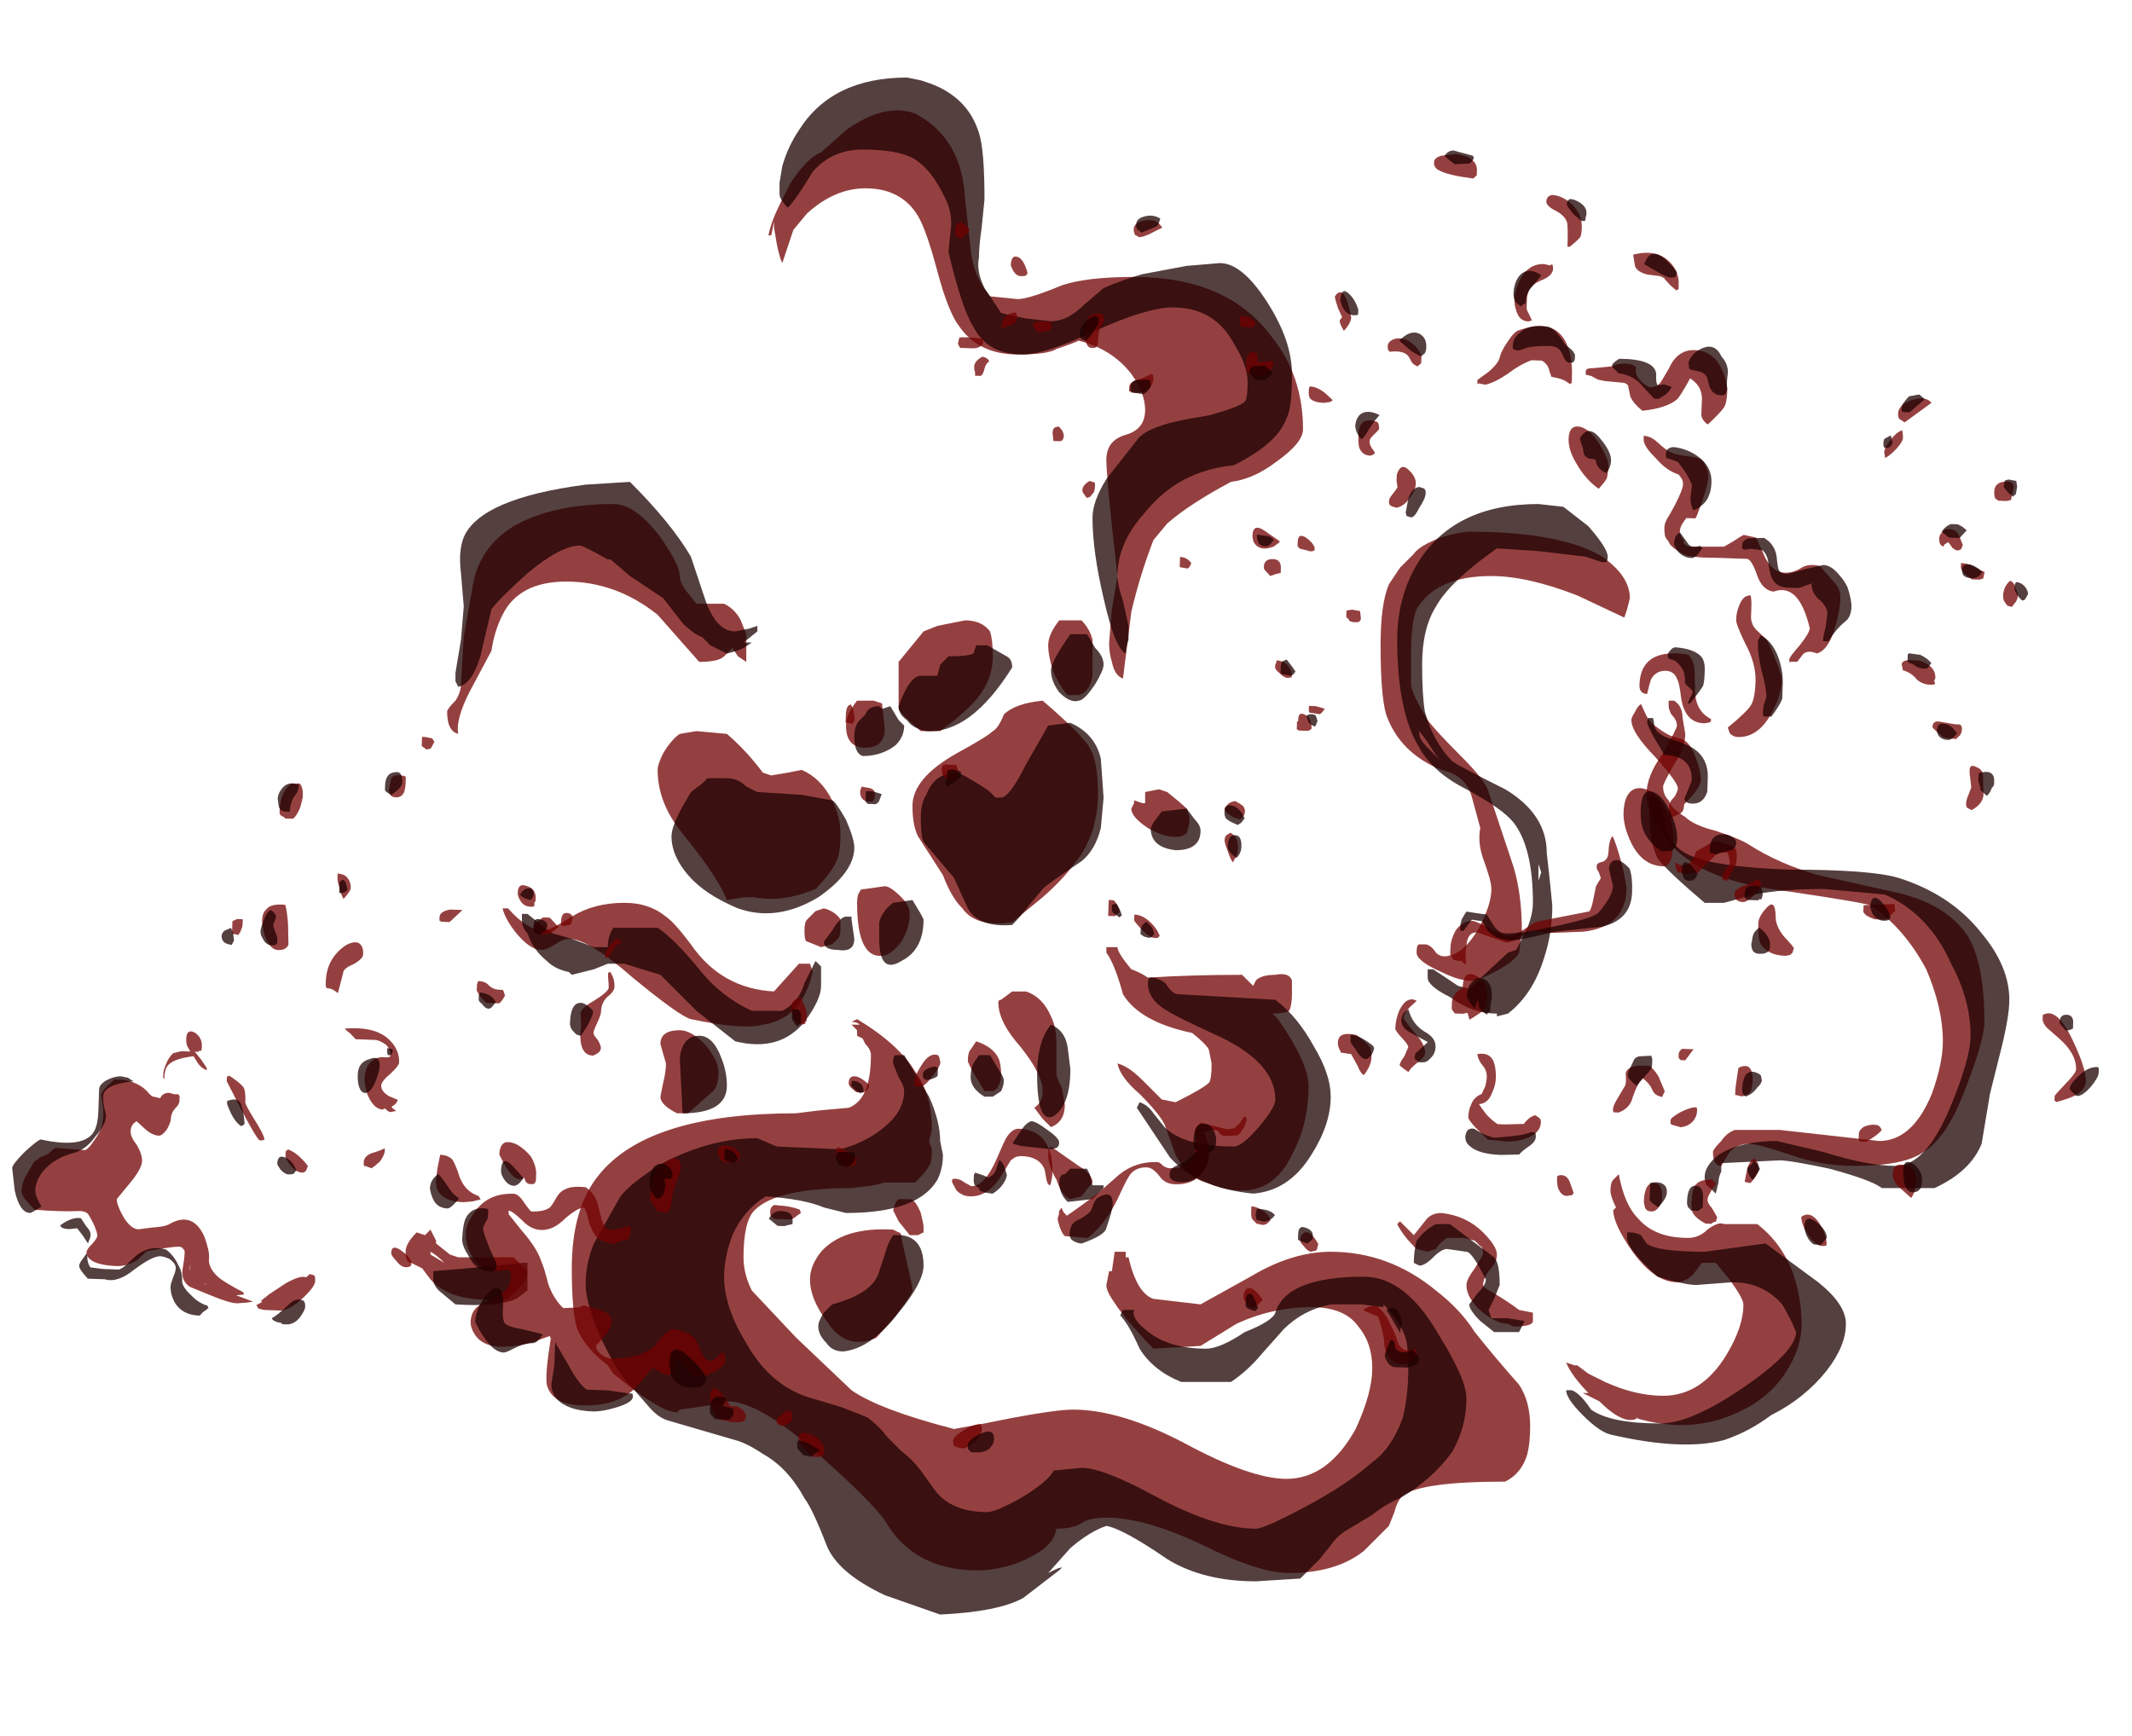 <?xml version="1.0" encoding="UTF-8" standalone="no"?>
<svg xmlns:ffdec="https://www.free-decompiler.com/flash" xmlns:xlink="http://www.w3.org/1999/xlink" ffdec:objectType="frame" height="219.45px" width="269.4px" xmlns="http://www.w3.org/2000/svg">
  <g transform="matrix(1.0, 0.0, 0.0, 1.0, 111.05, 157.15)">
    <use ffdec:characterId="710" height="26.4" transform="matrix(7.0, 0.0, 0.0, -7.0, -59.8, 41.65)" width="28.5" xlink:href="#shape0"/>
    <use ffdec:characterId="711" height="27.75" transform="matrix(7.0, 0.0, 0.0, -7.0, -56.3, 46.9)" width="28.45" xlink:href="#shape1"/>
    <use ffdec:characterId="698" height="58.3" transform="matrix(2.87, 0.102, -0.102, 2.87, -103.441, -143.951)" width="90.6" xlink:href="#shape2"/>
    <use ffdec:characterId="699" height="58.45" transform="matrix(2.87, 0.102, -0.102, 2.87, -104.717, -144.428)" width="91.6" xlink:href="#shape3"/>
  </g>
  <defs>
    <g id="shape0" transform="matrix(1.0, 0.0, 0.0, 1.0, 11.15, 12.8)">
      <path d="M9.1 -10.65 Q9.15 -10.45 9.15 -10.15 9.15 -9.7 8.95 -9.4 8.55 -8.95 8.15 -8.45 7.9 -8.05 7.45 -7.7 6.6 -7.0 5.55 -7.0 4.85 -7.0 4.1 -7.45 L3.2 -7.95 2.35 -7.85 Q2.05 -7.75 1.9 -7.1 L1.85 -7.1 1.85 -7.0 1.65 -7.0 1.6 -7.35 1.55 -7.35 1.5 -7.6 Q1.5 -7.7 1.6 -7.85 L1.7 -8.0 1.85 -8.2 Q2.15 -8.55 2.35 -8.75 L3.2 -8.7 3.85 -8.3 Q4.5 -8.0 5.2 -8.0 5.8 -8.0 6.05 -8.35 6.3 -8.65 6.3 -9.1 6.3 -9.55 6.0 -10.2 5.5 -11.1 4.75 -11.1 4.1 -11.1 2.9 -10.45 1.75 -9.85 0.9 -9.85 0.6 -9.85 -0.2 -10.0 L-0.7 -10.1 -1.25 -10.2 Q-2.6 -9.85 -3.1 -9.5 L-4.1 -8.55 -4.9 -7.7 Q-5.05 -7.4 -5.05 -7.1 -5.05 -6.45 -4.85 -6.25 -4.45 -5.85 -3.1 -5.85 L-2.7 -5.8 -2.5 -5.75 -1.95 -5.75 Q-1.75 -5.55 -1.7 -5.45 -1.65 -5.4 -1.65 -5.15 L-1.7 -5.0 -1.65 -4.8 Q-1.65 -4.15 -1.95 -3.75 -2.25 -3.25 -3.0 -2.8 L-3.1 -2.85 Q-3.0 -2.85 -2.95 -2.9 L-3.1 -2.9 -3.0 -3.0 -3.0 -3.05 Q-3.0 -3.25 -3.0 -3.1 L-2.9 -3.15 -2.85 -3.25 Q-2.75 -3.35 -2.75 -3.45 -2.75 -4.25 -3.15 -4.4 L-3.7 -4.45 -4.1 -4.5 Q-6.75 -4.5 -7.65 -5.6 -8.15 -6.2 -8.15 -7.3 -8.15 -8.1 -8.05 -8.4 -7.9 -8.75 -7.5 -9.05 L-7.4 -9.2 Q-6.55 -9.9 -6.25 -9.9 L-6.2 -9.85 -5.5 -9.75 -5.4 -9.75 -5.45 -9.7 -5.35 -9.7 Q-4.75 -9.7 -3.65 -10.7 -2.75 -11.5 -2.5 -11.85 -1.95 -12.8 -0.7 -12.75 -0.2 -12.7 0.15 -12.5 0.55 -12.3 0.6 -12.0 0.9 -12.0 1.05 -11.9 1.2 -11.8 1.5 -11.8 2.2 -11.8 3.25 -12.3 4.25 -12.8 4.8 -12.8 5.65 -12.8 6.15 -12.4 L6.6 -11.95 6.7 -11.7 Q6.75 -11.5 6.85 -11.4 7.2 -11.15 8.7 -11.15 9.0 -11.0 9.1 -10.65 M8.3 -8.1 Q8.55 -8.3 8.75 -8.3 L8.85 -8.35 Q9.2 -8.35 9.2 -8.25 L9.2 -8.1 8.95 -8.05 Q8.75 -7.9 8.5 -7.75 8.3 -7.65 8.3 -7.6 8.3 -7.5 8.4 -7.35 8.55 -7.2 8.55 -7.05 8.55 -6.9 8.3 -6.65 8.0 -6.35 7.55 -6.3 7.35 -6.3 7.25 -6.45 L7.05 -6.7 6.8 -6.45 6.75 -6.5 Q6.85 -6.7 7.05 -6.9 L7.1 -6.95 7.3 -7.0 7.45 -6.95 Q7.5 -6.85 7.65 -6.75 L7.95 -6.75 8.15 -6.8 8.25 -6.9 Q8.3 -6.9 8.3 -7.05 L8.15 -7.3 Q8.0 -7.5 8.0 -7.6 8.0 -7.85 8.3 -8.1 M11.05 -10.0 Q12.05 -10.3 12.9 -9.9 13.45 -9.65 13.75 -9.2 14.05 -8.75 14.05 -8.3 14.05 -7.85 13.9 -7.4 13.7 -6.85 13.25 -6.5 L12.65 -6.5 Q12.55 -6.45 12.35 -6.6 12.2 -6.75 12.0 -6.75 11.4 -6.75 11.1 -6.4 10.85 -6.15 10.75 -5.6 L10.65 -5.7 Q10.6 -5.75 10.6 -5.9 10.6 -6.0 10.7 -6.2 L10.65 -6.25 Q10.65 -6.5 11.0 -7.0 11.4 -7.55 11.8 -7.55 11.95 -7.55 12.1 -7.4 L12.25 -7.2 12.5 -7.2 12.75 -7.5 Q13.0 -7.85 13.0 -7.95 13.0 -8.35 12.7 -8.85 12.25 -9.6 11.55 -9.6 11.05 -9.6 10.5 -9.35 L10.2 -9.2 10.0 -9.05 9.95 -9.05 9.8 -9.0 Q9.9 -9.25 10.25 -9.6 L10.2 -9.55 10.1 -9.55 10.4 -9.7 Q10.85 -10.15 11.1 -10.0 L11.05 -10.0 M5.15 -4.0 Q5.15 -3.6 4.6 -2.8 L4.5 -2.7 Q4.7 -2.7 4.8 -2.65 4.85 -2.55 4.85 -2.35 L4.85 -2.1 Q4.8 -1.95 4.55 -2.0 4.3 -2.0 4.2 -2.1 L4.15 -2.2 3.95 -2.0 Q3.05 -2.0 2.25 -2.05 2.1 -1.95 1.95 -1.9 1.7 -1.6 1.7 -1.5 L1.5 -1.5 1.5 -1.6 Q1.65 -1.8 1.8 -2.35 2.1 -2.85 3.05 -3.05 3.3 -3.25 3.35 -3.35 L3.4 -3.6 Q3.4 -3.9 3.35 -3.95 3.25 -4.05 2.75 -4.3 L2.5 -4.25 2.15 -3.9 Q1.9 -3.65 1.7 -3.6 1.75 -3.85 2.1 -4.15 2.45 -4.5 2.55 -4.7 L2.75 -5.25 Q2.95 -5.65 3.3 -5.75 4.4 -6.2 4.85 -5.25 5.15 -4.7 5.15 -4.0 M1.05 -6.0 L1.25 -5.75 Q1.25 -5.6 1.0 -5.45 L0.5 -5.1 0.45 -5.15 0.45 -5.25 Q0.45 -5.45 0.6 -5.7 0.7 -6.0 0.85 -6.05 L1.05 -6.0 M0.5 -4.75 Q0.75 -4.65 0.75 -4.35 L0.7 -4.05 Q0.6 -3.85 0.6 -3.8 L0.6 -3.25 Q0.6 -2.95 0.5 -2.75 0.35 -2.4 0.05 -2.3 L-0.2 -2.3 -0.4 -2.45 Q-0.45 -2.45 -0.45 -2.5 -0.45 -2.85 -0.05 -3.3 0.35 -3.8 0.35 -4.1 0.35 -4.3 0.2 -4.4 L0.35 -4.6 0.5 -4.75 M8.3 -2.05 Q8.85 -1.8 8.95 -1.6 L9.0 -1.2 Q9.0 -0.55 8.85 -0.05 L8.4 1.3 Q8.35 1.5 7.9 1.95 7.45 2.4 7.3 2.6 7.0 3.1 7.0 3.25 L7.0 3.8 Q7.0 4.35 7.1 4.6 7.45 5.2 8.45 5.2 9.1 5.2 10.0 4.85 L10.85 4.45 10.9 4.6 10.95 4.8 Q10.95 5.2 10.45 5.55 9.7 6.0 8.05 6.0 7.9 6.0 7.55 5.9 7.15 5.75 7.05 5.6 L6.8 5.35 6.6 5.05 Q6.45 4.7 6.45 3.95 6.45 3.05 6.55 2.7 6.8 2.0 7.55 1.7 8.0 1.6 8.1 1.2 L8.25 0.65 Q8.2 0.4 8.3 0.1 8.45 -0.3 8.45 -0.45 8.45 -0.75 8.2 -1.2 7.95 -1.6 7.7 -1.65 7.55 -1.7 7.45 -1.6 7.35 -1.45 7.25 -1.45 L7.15 -1.45 Q7.1 -1.45 7.1 -1.6 7.1 -1.75 7.55 -1.95 8.05 -2.2 8.3 -2.05 M16.95 -4.2 Q17.35 -3.2 17.35 -2.85 17.35 -1.8 17.05 -1.3 16.65 -0.7 15.7 -0.5 L14.35 -0.2 Q13.65 0.0 13.1 0.35 12.95 0.45 12.5 0.6 12.1 0.7 11.95 0.85 11.7 1.0 11.65 1.15 11.55 1.25 11.55 1.4 11.55 1.45 11.75 1.8 11.95 2.1 11.95 2.35 L11.9 2.65 Q11.9 2.85 11.75 2.95 L11.65 2.95 Q11.65 3.05 11.65 2.85 11.65 2.8 11.7 2.7 11.8 2.6 11.8 2.5 11.8 2.45 11.55 2.0 11.25 1.6 11.25 1.25 11.25 1.0 11.45 0.7 11.65 0.3 12.05 0.05 12.6 -0.35 13.85 -0.5 15.2 -0.7 15.3 -0.75 15.9 -1.15 16.3 -1.9 16.6 -2.6 16.6 -3.2 16.6 -3.6 16.4 -4.15 16.05 -5.0 15.45 -5.0 L13.65 -4.8 12.85 -4.8 Q12.7 -4.85 12.6 -5.0 12.45 -5.15 12.45 -5.2 12.45 -5.45 12.6 -5.45 L12.75 -5.2 Q12.9 -5.05 13.1 -5.05 13.25 -5.05 13.85 -5.25 14.4 -5.45 15.0 -5.45 15.9 -5.45 16.25 -5.2 16.65 -4.95 16.95 -4.2 M2.95 1.0 Q2.85 1.1 2.6 1.3 L2.45 1.35 2.2 1.3 Q2.2 1.25 2.2 1.15 L2.2 1.1 2.15 1.1 2.0 1.15 2.0 1.1 1.95 1.0 Q1.95 0.85 2.25 0.65 2.6 0.45 2.85 0.5 L2.95 0.55 3.0 0.75 Q3.0 0.9 2.95 1.0 M1.35 1.25 Q1.35 1.85 1.2 2.1 1.05 2.35 0.35 2.95 -0.15 2.9 -0.35 2.7 -0.45 2.45 -0.55 2.4 -0.65 2.3 -1.2 2.0 -2.0 1.55 -2.0 1.05 -2.0 0.7 -1.9 0.5 L-1.45 -0.2 Q-1.3 -0.6 -1.1 -0.8 -0.85 -1.15 -0.2 -1.05 L0.35 -0.6 Q0.75 -0.25 0.95 0.05 1.1 0.2 1.25 0.6 1.35 0.95 1.35 1.25 M0.8 3.05 L1.0 3.05 Q1.2 3.1 1.25 3.4 L1.25 4.05 Q1.2 4.25 1.05 4.4 L0.65 4.4 Q0.45 4.15 0.45 3.95 0.45 3.75 0.55 3.45 0.7 3.15 0.8 3.05 M1.6 3.65 Q1.65 3.4 1.8 3.35 L1.95 4.55 Q2.1 5.2 2.35 5.85 L2.6 6.15 Q3.0 6.5 3.75 6.9 4.15 6.95 4.55 7.25 5.05 7.6 5.05 7.85 5.05 8.8 4.5 9.5 3.7 10.6 2.0 10.6 1.15 10.6 0.7 10.45 0.1 10.2 -0.1 10.2 L-0.6 10.25 Q-0.9 10.6 -0.95 11.1 L-1.05 12.0 Q-1.1 13.1 -1.95 13.55 -2.5 13.75 -3.2 13.25 L-3.65 12.85 Q-3.9 12.75 -4.2 12.3 L-4.4 11.9 Q-4.55 11.6 -4.6 11.35 L-4.55 11.35 -4.5 11.6 -4.5 11.5 -4.45 11.2 Q-4.4 10.95 -4.35 10.85 L-4.15 11.45 -3.9 11.75 Q-3.4 12.2 -2.85 12.2 -2.2 12.2 -1.9 11.7 -1.75 11.45 -1.55 10.7 -1.35 9.95 -1.15 9.7 -0.8 9.2 -0.1 9.2 0.45 9.2 0.6 9.3 0.9 9.4 1.0 9.45 1.6 9.3 1.95 8.85 2.2 8.5 2.2 8.2 2.2 7.85 1.85 7.75 1.5 7.65 1.5 7.3 1.5 7.05 1.6 6.1 L1.7 5.2 1.6 4.6 1.55 4.0 Q1.55 3.8 1.6 3.65 M-4.4 -8.55 L-4.4 -8.55 M-3.55 -8.25 Q-3.2 -8.8 -2.65 -8.55 L-2.3 -8.15 Q-2.0 -7.75 -2.0 -7.7 -2.0 -7.6 -2.1 -7.2 L-2.2 -6.75 Q-2.2 -6.65 -2.25 -6.65 L-2.35 -6.6 Q-3.25 -6.55 -3.65 -7.0 -3.85 -7.25 -3.85 -7.5 -3.85 -7.85 -3.55 -8.25 M-10.85 -7.3 L-10.7 -7.5 Q-10.3 -7.95 -9.3 -7.85 L-9.25 -7.8 Q-8.95 -7.55 -8.95 -7.35 L-9.2 -7.1 -10.2 -7.1 -10.35 -7.05 -10.6 -6.85 -10.6 -6.8 -10.7 -6.6 -10.8 -6.7 -10.95 -6.65 Q-11.15 -6.85 -11.15 -7.0 -11.15 -7.2 -11.05 -7.2 L-10.85 -7.3 M-6.05 -4.5 L-5.6 -4.1 Q-5.5 -4.0 -5.5 -3.75 -5.5 -3.55 -5.75 -3.25 -6.0 -3.0 -6.2 -3.0 -6.55 -3.0 -6.55 -3.25 L-6.45 -3.6 Q-6.45 -3.75 -6.5 -3.95 L-6.55 -4.2 Q-6.55 -4.35 -6.25 -4.5 L-6.05 -4.5 M-10.7 -7.0 Q-10.6 -7.05 -10.45 -7.2 L-10.7 -7.05 -10.7 -7.0 M-8.7 -1.55 Q-8.6 -1.55 -8.45 -1.45 -8.3 -1.35 -8.2 -1.35 -7.85 -1.35 -7.05 -2.05 -6.2 -2.75 -6.0 -2.8 -5.05 -3.0 -4.7 -2.9 -4.0 -2.8 -3.8 -1.95 L-3.85 -1.8 -4.05 -1.8 -4.5 -2.3 Q-5.45 -2.25 -6.0 -1.45 -6.3 -1.05 -6.45 -0.95 -6.75 -0.7 -7.2 -0.7 -7.75 -0.7 -8.15 -0.95 -8.55 -1.2 -8.65 -1.2 -8.95 -1.2 -9.3 -0.8 L-9.4 -0.8 Q-9.35 -1.0 -9.15 -1.25 -8.9 -1.55 -8.7 -1.55 M-1.85 -6.3 Q-1.95 -6.05 -2.05 -6.05 L-2.25 -6.05 -2.3 -6.1 -2.35 -6.25 -2.25 -6.45 -2.05 -6.7 -1.9 -6.7 -1.8 -6.65 -1.8 -6.55 Q-1.8 -6.5 -1.85 -6.3 M-0.7 -4.1 L-0.55 -4.1 Q-0.45 -4.05 -0.45 -4.0 -0.4 -3.95 -0.4 -3.8 -0.4 -3.6 -0.45 -3.5 -0.55 -3.3 -0.85 -3.2 L-0.95 -3.35 Q-1.0 -3.4 -1.0 -3.55 -1.0 -3.6 -0.85 -3.85 L-0.7 -4.1 M-5.05 -0.6 L-4.85 -0.6 Q-4.35 -0.7 -3.75 -0.45 -3.45 -0.15 -3.35 0.1 -3.3 0.25 -3.3 0.55 -3.3 0.85 -3.45 1.15 -3.65 1.55 -4.0 1.7 L-4.25 1.65 -4.55 1.6 -4.7 1.65 Q-5.0 2.05 -5.35 2.35 L-5.9 2.4 -6.2 2.35 Q-6.35 2.25 -6.5 2.0 -6.6 1.8 -6.6 1.7 -6.6 1.1 -6.15 0.55 -5.5 -0.25 -5.35 -0.65 L-5.05 -0.6 M-3.35 -1.35 Q-3.3 -1.3 -3.3 -1.2 -3.3 -1.05 -3.3 -1.0 -3.4 -0.85 -3.6 -0.8 L-3.75 -0.85 -3.9 -1.0 Q-3.95 -1.05 -3.95 -1.2 -3.95 -1.4 -3.9 -1.4 L-3.65 -1.5 -3.45 -1.45 -3.35 -1.35 M-3.0 -0.7 Q-3.0 -1.75 -2.5 -1.65 -2.35 -1.6 -2.2 -1.4 -2.05 -1.15 -2.05 -0.9 -2.05 -0.75 -2.2 -0.6 -2.4 -0.4 -2.5 -0.4 L-2.85 -0.45 Q-2.95 -0.45 -2.95 -0.5 -3.0 -0.55 -3.0 -0.7 M-1.5 2.4 Q-0.95 2.8 -0.75 3.1 -0.55 3.4 -0.55 3.75 -0.55 4.05 -0.6 4.2 -0.75 4.4 -1.05 4.4 L-1.55 4.3 -1.8 4.2 -2.25 3.65 Q-2.25 3.6 -2.25 3.25 L-2.25 2.8 Q-2.2 2.7 -1.85 2.4 L-1.5 2.4 M-2.5 2.45 L-2.55 2.9 -2.7 2.95 -3.0 2.95 Q-3.2 2.7 -3.2 2.5 -3.2 2.1 -2.85 2.1 -2.5 2.1 -2.5 2.45 M-5.0 4.15 L-5.1 4.4 Q-5.2 4.6 -5.4 4.7 L-5.9 4.7 -6.1 4.95 Q-6.2 5.1 -6.2 5.2 -6.2 5.4 -6.55 5.9 -7.0 6.5 -7.4 6.5 -8.5 6.5 -9.2 6.1 -9.85 5.7 -9.95 4.95 L-10.1 4.1 -10.15 3.25 Q-10.15 3.1 -10.25 2.95 -10.4 2.8 -10.4 2.75 -10.4 2.4 -10.2 2.35 -10.25 2.6 -10.0 3.1 L-9.6 3.85 Q-9.55 4.2 -9.4 4.5 -9.1 5.1 -8.25 5.1 -7.35 5.1 -6.6 4.5 L-5.85 3.65 Q-5.5 3.65 -5.4 3.75 L-5.25 3.9 -5.15 3.75 -5.0 3.65 -5.0 4.15" fill="#720000" fill-opacity="0.749" fill-rule="evenodd" stroke="none"/>
    </g>
    <g id="shape1" transform="matrix(1.0, 0.0, 0.0, 1.0, 10.65, 13.55)">
      <path d="M6.3 -11.75 Q6.55 -11.55 6.8 -11.45 7.4 -11.1 7.75 -10.6 8.0 -10.15 8.0 -9.65 8.0 -9.3 7.5 -8.5 6.9 -7.45 6.15 -7.45 4.75 -7.45 4.55 -8.1 4.5 -8.25 4.0 -8.45 3.55 -8.75 3.3 -8.75 2.6 -8.75 2.2 -8.4 1.95 -8.2 2.0 -8.05 L1.8 -8.05 1.75 -8.15 Q1.9 -8.3 2.1 -8.75 2.35 -9.15 2.85 -9.35 L3.75 -9.35 Q4.05 -9.15 4.3 -8.85 L4.7 -8.4 Q5.05 -8.05 5.55 -7.95 L6.1 -7.95 6.5 -8.0 6.5 -7.95 Q6.8 -8.25 6.9 -8.55 6.95 -8.7 6.95 -9.1 6.95 -9.6 6.85 -10.0 6.65 -10.55 6.3 -10.8 5.85 -11.2 5.1 -11.6 4.35 -12.0 4.2 -12.0 3.5 -12.0 2.45 -11.45 1.45 -10.9 1.05 -10.9 L0.55 -10.95 Q0.45 -11.15 -0.05 -11.45 -0.5 -11.7 -0.65 -11.7 -1.3 -11.7 -1.6 -11.3 L-1.85 -10.95 Q-2.0 -10.75 -2.2 -10.6 L-2.45 -10.35 Q-2.6 -10.15 -2.8 -10.0 -2.9 -9.95 -3.3 -9.8 L-3.8 -9.65 Q-4.55 -9.45 -5.0 -8.65 -5.4 -8.0 -5.4 -7.45 -5.4 -7.1 -5.25 -6.7 -5.05 -6.25 -4.65 -6.0 -3.95 -6.05 -3.6 -6.2 L-3.2 -6.3 Q-1.9 -6.3 -1.55 -5.7 -1.45 -5.5 -1.45 -5.25 L-1.5 -5.0 Q-1.5 -4.65 -1.7 -4.2 L-2.15 -3.45 -2.3 -3.45 Q-2.35 -3.45 -2.35 -3.6 L-2.25 -3.85 Q-2.15 -4.0 -2.15 -4.1 -2.15 -4.4 -2.4 -4.65 -2.75 -5.0 -3.3 -5.15 L-4.45 -5.1 -4.8 -4.95 Q-5.7 -4.95 -6.6 -5.45 -7.2 -5.85 -7.3 -6.05 L-7.75 -6.85 Q-7.9 -7.2 -7.9 -7.6 -7.9 -7.9 -7.65 -8.5 -7.35 -9.15 -7.15 -9.35 L-6.8 -9.75 Q-6.6 -10.0 -6.4 -10.05 L-5.2 -10.4 Q-5.0 -10.45 -4.7 -10.65 -4.25 -10.9 -3.95 -11.45 -3.8 -11.65 -3.55 -12.3 -3.35 -12.8 -2.5 -13.2 L-1.5 -13.55 Q-0.45 -13.5 0.0 -13.25 L0.65 -12.75 0.7 -12.7 Q0.65 -12.7 0.55 -12.75 L0.45 -12.8 0.85 -12.35 Q1.2 -12.05 1.5 -11.95 1.8 -12.0 2.6 -12.55 3.25 -12.95 4.2 -12.95 L5.0 -12.9 Q5.05 -12.85 5.35 -12.55 L5.55 -12.3 Q5.65 -12.15 5.8 -12.05 L6.3 -11.75 M7.05 -7.2 L7.15 -7.25 Q7.25 -7.25 7.4 -7.1 7.55 -6.95 7.65 -6.95 L8.0 -7.0 Q8.1 -7.0 8.35 -7.5 8.35 -7.6 8.2 -7.75 L8.05 -7.95 Q8.05 -8.05 8.25 -8.25 L8.5 -8.45 8.95 -8.45 9.05 -8.25 8.75 -8.2 8.45 -8.2 8.4 -8.05 8.5 -7.85 8.6 -7.6 Q8.6 -7.2 8.5 -7.1 L7.7 -6.5 7.45 -6.5 Q7.25 -6.6 7.1 -6.8 7.05 -7.0 7.05 -7.2 M10.25 -9.85 Q10.05 -9.55 9.9 -9.5 L9.8 -9.5 Q9.8 -9.65 10.1 -9.95 10.4 -10.25 10.6 -10.3 11.9 -10.6 12.65 -10.4 13.1 -10.25 13.5 -9.95 14.1 -9.65 14.5 -9.15 14.85 -8.7 14.85 -8.3 14.85 -7.95 14.35 -7.55 L13.4 -6.85 12.3 -7.0 Q11.45 -7.0 11.25 -6.85 L11.15 -6.7 Q11.05 -6.65 10.95 -6.65 L10.9 -6.65 10.9 -6.75 Q10.9 -6.95 11.45 -7.45 11.95 -7.6 12.15 -7.6 L12.8 -7.55 Q13.35 -7.55 13.7 -7.95 13.85 -8.2 13.95 -8.45 13.95 -8.8 13.0 -9.45 12.05 -10.1 11.5 -10.1 10.6 -10.1 10.25 -9.85 M3.8 -5.1 Q2.9 -5.1 2.55 -4.75 L2.35 -4.5 Q2.25 -4.35 2.1 -4.3 L2.05 -4.4 2.65 -5.3 Q3.15 -5.85 4.15 -5.95 4.8 -5.9 5.2 -5.25 5.55 -4.7 5.55 -4.2 5.55 -3.8 5.25 -3.3 4.95 -2.75 4.55 -2.45 L2.8 -2.35 Q2.7 -2.35 2.6 -2.2 2.55 -2.1 2.35 -2.05 L2.3 -2.05 Q2.25 -2.05 2.25 -2.15 2.25 -2.45 2.6 -2.65 2.75 -2.75 3.4 -3.05 4.55 -3.55 4.55 -4.25 4.55 -4.4 4.25 -4.75 3.95 -5.1 3.8 -5.1 M1.25 -6.05 L1.45 -5.85 1.45 -5.8 1.25 -5.8 1.2 -5.6 1.15 -5.5 0.85 -5.5 0.75 -5.6 Q0.65 -5.6 0.65 -5.75 0.65 -5.95 0.8 -6.1 L1.25 -6.05 M0.85 -3.7 L0.8 -3.3 Q0.75 -3.0 0.5 -2.9 0.25 -3.2 0.25 -3.8 0.25 -4.7 0.55 -4.55 0.85 -4.35 0.85 -3.7 M0.35 -0.45 Q0.45 -0.35 1.05 0.05 1.3 0.25 1.4 0.65 L1.45 1.2 1.4 1.9 Q1.3 2.35 0.85 2.55 L0.45 2.5 0.05 1.8 Q-0.25 1.2 -0.4 1.2 L-0.5 1.2 -0.6 1.3 Q-0.65 1.35 -0.9 1.5 -1.15 1.65 -1.2 1.65 -1.6 1.65 -1.75 1.25 -1.85 1.1 -1.85 0.85 -1.85 0.5 -1.8 0.4 L-1.25 -0.25 -1.0 -0.8 Q-0.8 -1.15 -0.2 -1.1 -0.05 -0.95 0.1 -0.75 L0.35 -0.45 M8.55 -2.75 L8.75 -2.7 Q9.2 -2.35 9.4 -1.7 9.55 -1.25 9.55 -0.75 L9.5 -0.25 9.45 0.2 Q9.45 0.9 8.7 1.35 7.9 1.75 7.75 1.85 7.4 2.2 7.25 2.75 7.2 3.05 7.2 3.6 7.2 4.25 7.45 4.65 7.7 5.1 8.55 5.7 L9.3 5.65 10.15 5.55 10.45 5.45 10.5 5.45 Q10.55 5.45 10.55 5.55 10.55 5.7 10.2 6.1 L9.75 6.45 9.3 6.5 Q7.75 6.5 7.1 5.4 6.75 4.8 6.75 4.05 6.75 2.75 7.15 2.1 7.4 1.65 8.0 1.35 8.65 1.0 8.85 0.75 9.2 0.3 9.2 -0.7 9.2 -0.9 9.1 -1.15 L8.9 -1.55 8.75 -1.6 8.05 -2.25 7.85 -2.2 7.4 -1.9 7.3 -1.9 Q7.3 -1.95 7.3 -2.05 7.3 -2.2 7.7 -2.4 8.1 -2.7 8.55 -2.7 L8.55 -2.75 M9.3 -0.25 L9.3 0.0 9.35 -0.15 9.3 -0.3 9.3 -0.25 M15.75 -5.45 Q15.25 -5.45 14.45 -5.2 L13.6 -5.0 Q12.95 -5.0 12.55 -5.25 12.3 -5.45 12.3 -5.65 12.3 -5.8 12.4 -5.85 L12.5 -5.95 12.55 -5.75 Q12.55 -5.65 12.6 -5.55 L12.6 -5.4 13.65 -5.35 Q13.85 -5.35 14.55 -5.5 15.3 -5.7 15.5 -5.85 L16.45 -5.85 Q17.1 -5.55 17.3 -5.05 L17.45 -4.15 17.65 -3.35 Q17.8 -2.75 17.8 -2.45 17.8 -1.85 17.3 -1.25 16.75 -0.55 15.8 -0.25 15.3 -0.1 13.8 -0.1 12.5 -0.05 12.05 0.15 11.7 0.3 11.6 0.65 11.55 1.05 11.45 1.2 L11.3 1.2 11.3 0.95 Q11.3 0.4 11.45 0.1 11.65 -0.15 12.3 -0.7 L12.65 -0.7 13.2 -0.55 Q13.7 -0.45 14.45 -0.45 L15.55 -0.55 Q16.35 -0.9 16.75 -1.8 17.1 -2.45 17.1 -3.1 17.1 -3.5 16.75 -4.35 16.3 -5.45 15.75 -5.45 M7.15 2.35 L7.15 2.4 7.3 2.2 Q7.45 1.95 7.55 1.85 7.45 1.95 7.3 2.1 7.15 2.25 7.15 2.35 M2.95 1.0 L2.5 0.95 2.35 0.75 2.3 0.65 Q2.3 0.3 2.75 0.25 3.2 0.25 3.2 0.6 3.2 0.7 3.1 0.8 L2.95 1.0 M1.3 3.25 Q1.45 3.5 1.45 3.6 1.45 3.75 1.3 3.9 L1.15 4.15 0.85 4.15 Q0.5 3.65 0.5 3.5 0.5 3.3 0.65 3.1 0.85 2.9 1.0 2.95 1.1 2.95 1.3 3.25 M1.7 5.2 Q1.7 5.8 2.2 6.35 2.8 7.1 3.8 7.2 4.6 7.6 4.75 8.05 4.85 8.2 4.85 8.85 4.85 9.45 4.4 10.15 3.95 10.85 3.55 10.85 L2.95 10.8 2.15 10.65 Q1.8 10.55 1.45 10.4 L1.1 10.1 Q0.8 9.8 0.5 9.8 L0.05 9.85 -0.2 9.9 -0.4 9.95 -0.7 10.4 Q-0.85 10.7 -0.8 10.95 -0.8 11.15 -0.75 11.5 L-0.7 12.0 Q-0.7 12.9 -0.8 13.2 -1.0 13.85 -1.7 14.1 L-1.85 14.15 -2.1 14.2 Q-3.45 14.2 -4.05 13.25 -4.25 12.95 -4.35 12.6 L-4.4 12.3 -4.4 12.1 Q-4.4 12.0 -4.25 11.85 -4.1 12.0 -3.8 12.5 -3.45 12.9 -2.9 12.9 -2.3 12.9 -2.0 12.75 -1.65 12.55 -1.4 12.0 -1.3 11.8 -1.3 11.55 L-1.35 11.05 Q-1.1 10.0 -0.9 9.7 -0.65 9.2 0.0 9.2 0.4 9.2 1.35 9.65 2.25 10.05 2.7 10.05 3.45 10.05 3.8 9.4 4.05 9.0 4.05 8.7 4.05 8.4 4.0 8.35 3.9 8.25 3.35 8.1 2.7 8.0 2.45 7.9 2.15 7.8 2.05 7.65 L1.5 6.95 Q1.25 6.55 1.25 6.25 1.25 5.65 1.45 4.8 1.65 3.9 1.85 3.8 1.85 3.9 1.9 4.05 L1.9 4.3 1.8 4.75 Q1.7 5.05 1.7 5.2 M-3.25 -8.8 Q-2.75 -8.75 -2.25 -8.1 -1.8 -7.55 -1.8 -7.25 -1.8 -6.75 -2.2 -6.7 L-2.35 -6.7 Q-2.45 -6.85 -2.5 -7.05 L-2.6 -7.35 Q-2.7 -7.75 -3.45 -7.95 L-3.6 -8.1 Q-3.7 -8.25 -3.7 -8.35 -3.7 -8.5 -3.55 -8.65 -3.45 -8.8 -3.25 -8.8 M-10.25 -7.95 Q-9.5 -8.0 -9.15 -7.85 L-8.95 -7.7 -8.95 -7.2 -9.05 -7.2 -9.5 -7.25 -10.05 -7.3 -10.65 -7.35 -10.65 -7.5 Q-10.65 -7.6 -10.55 -7.7 L-10.25 -7.95 M-8.95 -1.25 Q-8.85 -1.55 -8.6 -1.75 -8.45 -1.9 -8.2 -1.95 L-8.15 -2.0 -7.75 -1.9 -7.5 -1.8 -7.2 -1.8 -6.55 -2.0 Q-6.4 -2.15 -5.9 -2.65 L-5.2 -3.2 Q-4.4 -3.4 -3.95 -2.85 -3.65 -2.45 -3.65 -2.2 L-3.65 -1.85 -3.75 -1.75 -3.95 -2.15 Q-4.05 -2.5 -4.35 -2.65 L-4.9 -2.65 Q-5.45 -2.4 -5.85 -1.9 -6.3 -1.35 -6.6 -1.15 L-7.4 -1.15 Q-7.5 -1.3 -7.5 -1.5 L-7.75 -1.5 -8.15 -1.35 -8.5 -1.25 -8.7 -1.1 -8.95 -0.9 -9.05 -0.9 -9.05 -1.0 Q-9.05 -1.15 -8.95 -1.25 M-6.2 -3.5 L-6.15 -4.5 Q-5.35 -4.5 -5.35 -4.0 -5.35 -3.75 -5.45 -3.5 -5.6 -3.1 -5.85 -3.1 -6.15 -3.1 -6.2 -3.5 M-0.7 -4.2 L-0.55 -4.2 -0.4 -4.1 Q-0.35 -4.0 -0.35 -3.9 -0.35 -3.85 -0.45 -3.7 L-0.6 -3.45 -0.8 -3.45 -0.9 -3.6 Q-0.95 -3.7 -0.95 -3.85 -0.95 -4.05 -0.7 -4.2 M-3.05 -1.35 L-3.1 -1.0 -3.1 -0.95 -3.2 -0.95 Q-3.3 -0.95 -3.45 -1.2 L-3.6 -1.4 Q-3.6 -1.55 -3.35 -1.55 -3.05 -1.6 -3.05 -1.35 M-3.7 -0.6 Q-3.05 -0.15 -3.05 0.3 -3.05 0.45 -3.2 0.8 -3.4 1.15 -3.45 1.15 L-4.0 1.25 -4.8 1.3 -5.0 1.4 Q-5.15 1.55 -5.35 1.55 L-5.7 1.55 -5.8 1.45 -6.0 1.3 -6.2 0.95 Q-6.35 0.65 -6.35 0.5 -6.35 0.15 -6.05 -0.2 -5.75 -0.55 -5.15 -0.8 -4.45 -1.05 -3.7 -0.6 M-2.6 -1.35 Q-2.6 -2.0 -2.2 -1.75 -1.8 -1.55 -1.8 -1.0 L-1.85 -0.9 -2.0 -0.65 -2.35 -0.7 Q-2.55 -0.85 -2.6 -1.05 L-2.6 -1.35 M-1.75 2.4 Q-0.95 2.35 -0.2 3.55 -0.2 3.7 -0.3 3.75 L-0.65 3.95 -0.85 3.95 -0.9 3.8 Q-1.0 3.75 -1.35 3.75 L-1.5 3.6 -1.55 3.4 -1.85 3.4 Q-2.05 3.4 -2.25 2.85 -2.25 2.7 -2.1 2.6 -2.0 2.45 -1.75 2.4 M-2.6 2.85 Q-2.8 2.85 -2.85 2.7 L-2.95 2.6 Q-3.05 2.5 -3.05 2.3 -3.05 2.0 -2.9 1.95 -2.55 1.95 -2.3 2.15 -2.15 2.3 -2.15 2.5 L-2.25 2.6 -2.4 2.85 -2.55 2.8 -2.6 2.85 M-4.8 4.2 L-4.8 4.3 -4.95 4.25 -5.2 4.2 Q-5.55 4.2 -5.75 4.8 L-6.0 5.55 Q-6.35 6.15 -7.1 6.9 L-7.9 6.85 Q-9.8 6.6 -10.1 5.9 -10.2 5.65 -10.15 5.25 L-10.1 4.65 -10.15 4.05 -10.25 3.45 -10.25 3.3 -10.2 3.2 Q-9.95 3.25 -9.8 3.75 L-9.6 4.6 Q-9.45 4.8 -8.95 5.25 -8.35 5.75 -8.0 5.75 -7.95 5.75 -7.5 5.5 L-7.45 5.5 -7.1 5.2 -6.5 4.8 -6.15 4.35 Q-5.95 4.15 -5.8 4.1 L-5.65 3.95 -5.35 3.8 Q-5.15 3.85 -5.05 3.9 L-4.9 4.0 -5.05 4.0 -4.8 4.2" fill="#1c0000" fill-opacity="0.749" fill-rule="evenodd" stroke="none"/>
    </g>
    <g id="shape2" transform="matrix(1.0, 0.0, 0.0, 1.0, 29.4, 48.55)">
      <path d="M36.1 -46.6 Q36.1 -46.85 36.35 -46.9 36.6 -46.9 36.9 -46.75 37.7 -46.3 37.7 -45.5 37.7 -45.2 37.65 -45.1 37.55 -44.95 37.2 -44.65 L37.1 -44.65 Q37.1 -45.4 37.05 -45.7 36.95 -46.0 36.55 -46.2 36.1 -46.4 36.1 -46.6 M35.6 -42.85 Q35.45 -42.7 35.4 -42.4 L35.4 -41.9 Q35.4 -41.8 35.5 -41.65 L35.65 -41.35 35.5 -41.3 Q35.1 -41.3 34.95 -41.75 34.85 -42.0 34.85 -42.25 34.85 -42.7 35.1 -43.2 35.45 -43.85 36.1 -43.85 L36.35 -43.8 36.45 -43.85 Q36.5 -43.8 36.5 -43.65 36.5 -43.4 36.15 -43.2 35.7 -43.0 35.6 -42.85 M40.0 -44.4 Q41.0 -44.7 41.6 -44.15 42.05 -43.75 42.05 -43.15 L42.05 -42.95 41.95 -42.9 41.7 -43.1 41.45 -43.35 Q41.4 -43.45 41.2 -43.5 L40.65 -43.55 Q40.2 -43.65 40.1 -43.9 L40.0 -44.4 M33.0 -47.65 L32.85 -47.5 Q31.75 -47.6 31.35 -47.8 31.1 -47.9 31.1 -48.15 31.1 -48.35 31.4 -48.45 L32.05 -48.55 Q33.0 -48.45 33.0 -47.85 L33.0 -47.65 M34.3 -39.7 Q34.35 -39.95 34.6 -40.35 34.9 -40.85 35.1 -40.9 36.65 -41.5 37.2 -40.4 37.5 -39.8 37.5 -38.95 L37.5 -38.65 37.45 -38.65 37.45 -38.6 37.2 -38.75 Q37.0 -38.85 36.6 -38.9 36.55 -39.0 36.45 -39.3 36.35 -39.5 36.15 -39.6 L35.7 -39.6 Q35.2 -39.4 34.65 -38.95 34.1 -38.55 33.7 -38.45 L33.4 -38.5 33.35 -38.45 33.35 -38.65 33.8 -39.0 Q34.25 -39.4 34.3 -39.7 M29.5 -40.25 Q29.65 -40.35 29.8 -40.35 30.15 -40.4 30.55 -40.05 30.85 -39.75 30.85 -39.55 L30.85 -39.3 30.7 -39.15 Q30.55 -39.2 30.45 -39.3 L30.3 -39.55 Q30.1 -39.85 29.45 -39.75 L29.4 -39.8 Q29.35 -39.85 29.35 -40.0 29.35 -40.15 29.5 -40.25 M29.05 -36.6 Q29.1 -36.5 29.1 -36.35 29.1 -36.3 28.9 -36.1 28.7 -35.9 28.7 -35.8 28.7 -35.65 28.8 -35.5 L28.95 -35.3 Q28.95 -35.2 28.75 -35.15 28.4 -35.15 28.25 -35.5 28.2 -35.75 28.2 -36.05 28.2 -36.35 28.3 -36.5 28.45 -36.8 29.0 -36.65 L29.05 -36.6 M26.95 -42.1 Q27.35 -42.75 27.7 -41.2 27.7 -40.95 27.4 -40.6 27.2 -40.9 27.2 -41.05 L27.3 -41.2 27.1 -41.6 Q26.95 -42.0 26.95 -42.1 M23.45 -40.65 Q23.4 -40.6 23.2 -40.6 L23.0 -40.6 22.85 -40.65 22.85 -40.7 Q22.8 -40.7 22.8 -40.9 L22.8 -41.05 Q22.85 -41.05 22.85 -41.1 23.15 -41.1 23.45 -40.9 L23.5 -40.75 23.45 -40.65 M24.15 -39.15 L24.3 -39.15 Q24.35 -39.1 24.35 -38.95 L24.2 -38.7 23.95 -38.45 Q23.35 -38.45 23.2 -38.65 23.15 -38.75 23.15 -39.0 23.15 -39.6 23.55 -39.5 23.7 -39.4 23.65 -39.1 23.95 -39.1 24.15 -39.15 M26.0 -38.1 Q26.3 -38.1 26.65 -37.85 L27.0 -37.55 27.0 -37.5 26.9 -37.45 26.65 -37.4 Q26.15 -37.4 26.0 -37.6 25.95 -37.7 25.95 -37.85 25.95 -38.1 26.0 -38.1 M24.65 -31.0 Q24.4 -30.9 24.25 -30.9 23.9 -30.9 23.75 -31.2 23.7 -31.35 23.7 -31.45 23.7 -32.0 24.2 -31.7 L24.9 -31.25 24.9 -31.2 24.65 -31.0 M25.7 -31.05 Q25.7 -31.1 25.7 -31.25 25.7 -31.65 26.05 -31.45 26.3 -31.3 26.45 -31.05 L26.45 -30.9 Q26.4 -30.85 26.25 -30.85 L26.05 -30.9 25.8 -30.95 25.7 -31.05 M24.3 -29.95 Q24.25 -30.0 24.25 -30.1 24.25 -30.45 24.65 -30.45 25.0 -30.45 25.0 -30.05 L25.0 -29.85 24.8 -29.8 24.55 -29.7 24.3 -29.95 M28.55 -28.3 L28.6 -27.95 28.55 -27.85 Q28.5 -27.8 28.35 -27.8 28.2 -27.8 28.1 -27.85 L28.0 -28.0 28.0 -27.95 Q27.95 -27.95 27.95 -28.15 27.95 -28.4 27.95 -28.3 L28.2 -28.35 28.55 -28.3 M30.8 -34.0 Q30.8 -33.65 30.55 -33.35 30.35 -33.0 30.0 -32.9 L29.8 -32.95 29.7 -33.0 Q29.65 -33.05 29.65 -33.2 29.65 -33.3 29.8 -33.5 29.95 -33.7 30.0 -33.8 L29.95 -34.1 Q29.95 -34.3 29.95 -34.35 30.1 -34.9 30.45 -34.6 30.8 -34.3 30.8 -34.0 M42.85 -40.3 Q43.7 -40.3 44.1 -39.45 44.35 -38.95 44.35 -38.5 44.35 -38.05 44.25 -37.85 44.1 -37.6 43.55 -37.05 43.3 -37.2 43.25 -37.45 43.25 -37.55 43.25 -38.0 43.3 -38.7 42.7 -39.05 42.3 -38.25 42.15 -38.1 41.7 -37.7 40.65 -37.55 40.25 -37.85 40.1 -38.15 L40.0 -38.55 Q40.0 -38.7 39.8 -38.75 L38.95 -38.8 38.65 -38.85 38.35 -39.0 38.1 -39.05 38.1 -39.2 Q38.1 -39.35 38.45 -39.35 L39.2 -39.45 39.45 -39.55 39.8 -39.6 Q40.2 -39.6 40.3 -39.45 L40.3 -39.3 Q40.3 -39.05 40.6 -38.8 40.85 -38.6 40.95 -38.6 41.3 -38.6 41.45 -38.9 L41.75 -39.45 Q42.1 -40.3 42.85 -40.3 M40.75 -36.3 Q40.75 -36.6 40.75 -36.45 41.05 -36.45 41.35 -36.2 41.75 -35.85 42.0 -35.75 42.25 -35.65 42.95 -35.6 43.4 -35.55 43.5 -35.25 L43.6 -35.05 Q43.65 -34.9 43.65 -34.75 43.65 -34.4 43.4 -33.6 43.2 -32.95 43.15 -32.9 L42.75 -32.9 42.65 -32.75 Q42.3 -32.25 42.7 -31.9 L42.65 -31.8 Q42.8 -31.65 43.0 -31.65 L44.45 -31.7 44.85 -31.95 Q45.2 -32.2 45.3 -32.25 L45.85 -32.15 46.3 -31.25 Q46.65 -30.65 47.15 -30.65 47.55 -30.65 47.9 -30.9 48.2 -31.1 48.7 -31.0 L49.4 -30.25 Q49.65 -30.0 49.65 -29.6 49.65 -29.0 49.45 -28.3 49.2 -27.3 48.7 -27.15 48.3 -27.3 48.1 -27.1 L47.85 -26.75 47.55 -26.75 47.55 -26.7 Q47.5 -26.7 47.5 -26.85 47.5 -26.95 47.95 -27.5 48.35 -28.05 48.35 -28.25 47.8 -30.25 46.7 -29.8 46.2 -29.85 45.95 -30.5 45.7 -31.15 45.5 -31.2 L44.15 -31.2 Q42.9 -31.15 42.6 -31.35 42.2 -31.55 42.05 -31.75 L42.0 -31.85 Q41.9 -31.95 41.85 -32.05 41.8 -32.25 41.8 -32.45 41.8 -32.7 42.0 -33.0 L42.25 -33.5 Q42.55 -34.15 42.55 -34.35 L42.55 -34.45 42.5 -34.6 42.35 -34.8 Q41.8 -34.95 41.3 -35.5 40.75 -36.0 40.75 -36.3 M38.35 -36.55 Q38.7 -36.25 38.95 -35.8 39.25 -35.35 39.25 -34.95 L39.2 -34.55 Q39.15 -34.4 38.85 -34.05 38.25 -34.45 37.85 -35.1 37.45 -35.7 37.45 -36.2 37.45 -36.7 37.75 -36.75 38.0 -36.8 38.35 -36.55 M45.75 -29.1 L45.75 -28.6 Q45.8 -28.25 46.05 -28.05 L46.45 -27.7 Q46.65 -27.4 46.9 -26.8 47.2 -26.15 47.2 -25.85 47.2 -25.25 46.8 -24.45 46.25 -23.35 45.35 -23.35 45.15 -23.35 45.0 -23.5 L44.9 -23.75 Q45.75 -24.5 45.9 -24.8 46.05 -25.1 46.05 -25.8 46.05 -26.6 45.55 -27.45 45.1 -28.3 45.1 -28.5 45.1 -28.85 45.2 -29.1 45.35 -29.6 45.7 -29.6 45.75 -29.4 45.75 -29.1 M13.35 -42.55 Q13.3 -42.5 13.1 -42.5 12.9 -42.5 12.75 -42.75 12.7 -42.85 12.65 -42.95 12.65 -43.4 12.9 -43.35 13.2 -43.3 13.4 -42.65 L13.35 -42.55 M18.7 -44.55 Q18.4 -44.4 18.25 -44.4 L18.05 -44.5 18.05 -44.55 Q18.0 -44.6 18.0 -44.75 18.0 -45.05 18.5 -45.15 19.0 -45.25 19.25 -44.85 19.05 -44.75 18.7 -44.55 M10.6 -44.2 Q10.45 -44.05 10.4 -44.05 10.25 -44.1 10.2 -44.15 10.15 -44.25 10.15 -44.45 10.15 -44.7 10.3 -44.75 10.45 -44.85 10.8 -44.45 L10.6 -44.2 M11.45 -39.7 L11.5 -39.75 Q11.55 -39.7 11.55 -39.55 11.55 -39.4 11.45 -39.35 11.3 -39.25 11.1 -39.25 L10.55 -39.25 Q10.45 -39.4 10.45 -39.45 L10.5 -39.7 Q10.65 -39.75 11.45 -39.7 M11.2 -38.45 Q11.2 -38.7 11.55 -38.9 11.8 -38.85 11.85 -38.7 11.7 -38.6 11.65 -38.35 11.6 -38.1 11.5 -38.05 L11.25 -38.05 11.25 -38.2 Q11.2 -38.3 11.2 -38.45 M19.0 -38.4 Q19.1 -38.4 19.1 -38.2 19.1 -37.95 18.9 -37.75 18.7 -37.55 18.4 -37.55 L18.15 -37.55 18.1 -37.6 18.05 -37.6 18.05 -37.8 Q18.05 -38.0 18.35 -38.1 18.75 -38.25 18.9 -38.35 L19.0 -38.4 M16.85 -40.75 Q16.85 -40.6 16.7 -40.4 16.6 -40.2 16.6 -39.6 L16.55 -39.55 Q16.55 -39.45 16.35 -39.45 16.1 -39.45 16.05 -39.85 16.0 -40.05 16.0 -40.25 16.0 -41.1 16.8 -40.95 L16.8 -40.9 16.85 -40.75 M14.5 -40.15 L13.95 -40.05 13.85 -40.15 Q13.75 -40.25 13.7 -40.35 13.75 -40.5 13.9 -40.55 L14.5 -40.55 14.5 -40.5 14.55 -40.35 14.5 -40.15 M13.0 -40.75 Q13.05 -40.55 12.9 -40.4 12.8 -40.35 12.4 -40.2 L12.35 -40.15 12.35 -40.3 Q12.35 -40.5 12.45 -40.65 12.6 -40.85 12.95 -40.9 L13.0 -40.75 M15.2 -35.35 L15.1 -35.3 14.8 -35.3 14.75 -35.65 Q14.75 -35.85 14.85 -35.9 L15.0 -35.95 Q15.25 -35.75 15.25 -35.5 L15.2 -35.35 M16.35 -32.85 L16.2 -33.05 Q16.15 -33.1 16.15 -33.2 16.15 -33.4 16.45 -33.6 L16.65 -33.55 Q16.7 -33.55 16.7 -33.4 16.7 -33.2 16.65 -33.1 L16.5 -32.9 16.35 -32.85 M20.9 -29.9 L20.55 -29.95 20.55 -30.4 Q20.85 -30.4 21.05 -30.15 21.0 -29.95 20.9 -29.9 M23.05 -18.25 L23.2 -18.35 Q23.55 -18.15 23.55 -17.7 23.55 -17.5 23.5 -17.35 L23.35 -17.05 Q23.25 -17.15 23.1 -17.55 22.95 -17.9 22.95 -18.0 22.95 -18.2 23.05 -18.25 M22.9 -19.4 Q22.9 -19.45 23.0 -19.55 23.1 -19.7 23.35 -19.75 L23.55 -19.65 23.7 -19.55 Q23.8 -19.45 23.8 -19.3 23.8 -19.15 23.7 -19.05 L23.6 -18.95 Q23.3 -19.0 23.1 -19.15 22.9 -19.3 22.9 -19.4 M17.95 -15.2 L18.15 -15.2 Q18.25 -15.15 18.35 -14.95 L18.45 -14.7 18.25 -14.5 17.95 -14.5 17.95 -15.2 M19.8 -14.3 Q20.1 -14.05 20.25 -13.7 L20.2 -13.65 Q20.2 -13.6 20.05 -13.6 19.8 -13.6 19.4 -14.0 19.1 -14.3 19.1 -14.35 L19.1 -14.6 Q19.45 -14.6 19.8 -14.3 M6.5 -22.7 L6.4 -22.55 6.1 -22.6 6.1 -22.95 Q6.1 -23.35 6.3 -23.4 6.4 -23.25 6.45 -23.05 L6.5 -22.7 M11.05 -20.35 L10.9 -20.2 10.65 -20.25 10.5 -20.4 Q10.4 -20.5 10.4 -20.65 10.4 -20.9 10.55 -20.9 L11.05 -20.9 11.05 -20.85 Q11.1 -20.8 11.1 -20.65 11.1 -20.45 11.05 -20.35 M7.5 -19.5 L7.5 -19.3 7.45 -19.25 7.45 -19.2 Q7.4 -19.15 7.25 -19.15 7.0 -19.15 6.9 -19.35 6.85 -19.45 6.85 -19.55 6.85 -19.7 6.9 -19.75 L6.9 -19.8 7.25 -19.75 Q7.5 -19.7 7.5 -19.5 M10.7 -8.1 L10.75 -8.0 10.8 -7.8 Q10.8 -7.6 10.45 -7.15 10.15 -6.7 9.95 -6.7 L9.7 -6.7 Q9.6 -7.0 9.95 -7.6 10.3 -8.25 10.7 -8.1 M4.8 -9.95 Q4.85 -9.8 4.85 -9.6 L4.85 -9.4 4.8 -9.35 4.8 -9.3 Q4.8 -9.25 4.6 -9.25 4.4 -9.25 4.25 -9.6 L4.15 -9.95 Q4.15 -10.1 4.2 -10.2 4.3 -10.35 4.55 -10.45 L4.8 -9.95 M1.95 -3.1 L1.65 -3.05 Q1.35 -3.05 1.25 -3.25 L1.15 -3.45 Q1.15 -3.85 1.5 -3.8 1.9 -3.8 2.15 -3.4 L2.05 -3.15 1.95 -3.1 M3.9 -1.25 Q4.4 -1.25 4.85 -1.1 L4.9 -0.95 4.7 -0.8 Q4.55 -0.65 4.4 -0.65 L3.75 -0.65 3.6 -0.75 Q3.55 -0.8 3.55 -1.0 3.55 -1.1 3.6 -1.15 3.65 -1.3 3.9 -1.25 M7.45 -6.35 L7.15 -6.35 6.9 -6.55 Q6.8 -6.65 6.8 -6.75 6.8 -7.05 7.05 -7.05 7.3 -7.05 7.7 -6.7 L7.7 -6.6 Q7.65 -6.45 7.45 -6.35 M6.35 -3.75 L6.4 -3.9 Q6.6 -3.9 6.9 -3.7 7.2 -3.5 7.3 -3.4 L7.2 -3.15 7.1 -3.1 6.85 -3.05 Q6.65 -3.05 6.5 -3.3 6.35 -3.5 6.35 -3.6 L6.35 -3.75 M11.5 -2.65 Q11.5 -2.7 11.65 -2.7 11.85 -2.7 12.05 -2.55 L12.35 -2.4 Q12.95 -2.4 13.45 -3.7 13.7 -4.35 13.8 -4.55 14.05 -5.0 14.35 -5.0 15.4 -5.0 15.75 -4.05 15.9 -3.7 15.9 -3.0 L15.85 -2.65 15.8 -2.55 Q15.7 -2.6 15.65 -2.8 L15.55 -3.25 Q15.3 -3.8 14.55 -3.8 14.4 -3.8 14.25 -3.75 L14.05 -3.6 Q13.75 -3.05 13.5 -2.65 13.0 -1.95 12.3 -1.95 11.95 -1.95 11.7 -2.2 L11.5 -2.55 11.5 -2.65 M16.3 -1.5 L16.35 -1.6 16.45 -1.4 Q16.55 -1.3 16.6 -1.25 17.35 -1.8 18.0 -2.35 L18.85 -3.15 Q19.55 -3.75 20.5 -3.75 20.6 -3.75 20.75 -3.6 20.9 -3.5 21.05 -3.5 22.0 -3.5 22.15 -4.25 22.2 -4.65 22.1 -5.15 22.1 -5.3 22.2 -5.4 L22.35 -5.55 23.05 -5.4 23.5 -5.3 23.8 -5.35 Q23.95 -5.45 24.1 -5.65 L24.25 -5.9 Q24.3 -5.85 24.35 -5.85 L24.35 -5.7 24.25 -5.4 Q24.1 -5.15 24.0 -5.05 L23.45 -5.0 Q23.3 -5.0 23.2 -5.1 23.1 -5.25 23.0 -5.25 L22.5 -5.15 22.7 -4.65 Q22.75 -4.35 22.75 -4.15 22.75 -3.7 22.5 -3.35 22.1 -2.8 21.3 -2.8 20.85 -2.8 20.6 -3.15 20.3 -3.5 20.05 -3.5 19.6 -3.5 19.35 -3.2 19.2 -3.0 18.95 -2.4 18.4 -1.0 17.55 -0.3 L16.55 -0.35 Q16.45 -0.4 16.3 -0.75 16.2 -1.05 16.2 -1.1 L16.25 -1.3 16.25 -1.45 16.3 -1.5 M41.45 -25.75 Q41.4 -25.6 41.3 -25.1 41.1 -25.1 41.0 -25.25 40.95 -25.35 40.95 -25.5 40.95 -27.15 43.05 -26.9 43.3 -26.65 43.35 -26.25 L43.4 -25.45 Q43.4 -24.45 44.15 -24.1 L44.15 -24.0 44.1 -23.95 43.85 -23.9 Q43.0 -23.9 42.8 -25.0 42.7 -25.65 42.6 -25.8 42.45 -26.15 42.1 -26.15 41.65 -26.15 41.45 -25.75 M40.8 -24.3 Q40.9 -24.55 41.05 -24.65 L41.3 -24.15 Q41.45 -23.9 41.65 -23.75 42.05 -23.45 42.4 -23.3 L42.95 -23.15 Q43.3 -23.0 43.55 -22.35 43.8 -21.75 43.8 -21.4 43.8 -21.15 43.45 -20.7 L43.1 -20.3 43.1 -20.25 Q43.1 -20.0 42.95 -19.9 L42.55 -19.7 42.5 -19.7 Q42.7 -19.15 42.7 -18.55 L42.65 -18.05 Q42.6 -17.65 42.35 -17.55 41.4 -17.5 40.85 -18.5 40.45 -19.25 40.45 -19.85 40.45 -20.6 40.8 -20.85 41.1 -21.05 41.55 -20.85 42.05 -20.6 42.35 -20.0 L42.45 -19.8 42.45 -20.25 Q42.45 -20.4 42.65 -20.6 42.8 -20.85 42.8 -21.0 42.8 -21.25 41.75 -22.35 40.65 -23.4 40.65 -23.95 40.65 -24.05 40.8 -24.3 M40.0 -18.8 Q40.15 -18.55 40.45 -17.6 40.7 -16.7 40.7 -16.45 40.7 -14.85 38.9 -14.55 L37.55 -14.45 36.6 -14.5 Q36.55 -14.5 36.1 -14.2 35.7 -13.95 35.5 -13.95 L34.2 -14.35 Q33.75 -14.35 33.75 -13.7 33.7 -13.55 33.75 -13.0 L33.75 -12.95 33.7 -12.95 Q33.6 -13.0 33.6 -13.05 L33.2 -13.1 Q33.1 -13.25 33.05 -13.35 33.05 -13.45 33.05 -13.65 33.05 -14.0 33.25 -14.4 33.55 -14.85 34.0 -14.85 34.1 -14.85 34.75 -14.55 35.4 -14.25 35.5 -14.25 35.8 -14.25 36.25 -14.55 L36.75 -14.9 37.6 -15.1 39.1 -15.45 Q39.2 -15.6 39.25 -15.95 L39.35 -16.55 39.45 -16.75 Q39.55 -16.9 39.55 -16.95 L39.45 -17.2 Q39.35 -17.3 39.35 -17.45 39.35 -17.6 39.6 -17.65 39.85 -17.75 39.85 -18.1 39.85 -18.6 40.0 -18.8 M44.45 -18.0 L44.15 -17.7 43.8 -17.3 43.55 -17.3 43.45 -17.25 42.95 -17.3 Q42.8 -17.45 42.8 -17.75 L42.95 -17.65 43.2 -17.6 43.25 -17.6 43.5 -17.8 43.55 -17.85 Q43.7 -18.2 43.7 -18.25 L44.5 -18.75 Q45.3 -18.6 45.45 -18.4 45.5 -18.35 45.5 -18.0 45.5 -17.8 45.4 -17.6 L45.1 -17.0 44.95 -17.05 44.9 -17.05 44.9 -17.25 45.05 -17.55 45.2 -17.75 Q45.2 -17.95 45.15 -18.05 L45.1 -18.25 44.65 -18.25 44.45 -18.0 M45.7 -16.75 Q46.2 -16.95 46.4 -17.1 46.45 -17.1 46.55 -17.05 46.6 -17.05 46.6 -16.85 46.6 -16.7 46.3 -16.4 46.0 -16.1 45.85 -16.1 45.6 -16.1 45.5 -16.25 L45.45 -16.45 Q45.45 -16.6 45.7 -16.75 M25.65 -25.3 Q25.6 -25.25 25.45 -25.25 25.3 -25.25 25.1 -25.45 24.9 -25.6 24.9 -25.7 24.9 -25.85 24.95 -25.9 L24.95 -26.0 Q25.2 -26.0 25.4 -25.85 25.6 -25.65 25.65 -25.45 L25.65 -25.3 M26.0 -23.45 Q26.0 -23.8 26.3 -23.65 26.6 -23.5 26.6 -23.05 L26.55 -23.0 26.45 -22.95 26.05 -22.95 25.95 -23.0 Q25.95 -23.05 25.95 -23.2 L25.95 -23.35 26.0 -23.35 26.0 -23.45 M26.45 -24.05 L26.75 -24.05 27.15 -23.95 27.05 -23.8 26.95 -23.7 26.55 -23.75 26.5 -23.75 Q26.45 -23.75 26.45 -23.9 L26.45 -24.05 M33.2 -11.25 Q33.2 -11.4 33.35 -11.65 33.5 -11.8 33.65 -11.9 33.65 -12.7 34.2 -12.45 34.75 -12.2 34.75 -11.6 34.75 -11.15 34.65 -11.0 34.55 -10.85 34.0 -10.5 L33.9 -10.8 33.7 -10.75 33.35 -10.75 Q33.25 -10.85 33.2 -10.95 33.2 -11.0 33.2 -11.25 M31.35 -10.95 Q31.1 -10.65 31.1 -10.5 31.1 -10.4 31.6 -9.85 32.1 -9.35 32.1 -8.95 32.1 -8.8 31.8 -8.55 31.45 -8.25 31.4 -8.1 31.0 -8.35 31.0 -8.4 31.0 -8.5 31.2 -8.8 L31.35 -9.2 Q31.35 -9.3 31.05 -9.6 30.75 -9.9 30.75 -10.0 30.75 -10.4 30.9 -10.8 31.15 -11.35 31.5 -11.3 L31.65 -11.25 31.35 -10.95 M29.65 -9.15 Q29.75 -9.0 29.75 -8.65 29.75 -8.5 29.65 -8.25 29.55 -8.05 29.45 -7.9 29.3 -7.95 29.15 -8.3 L28.85 -8.8 28.4 -8.85 28.3 -9.05 Q28.25 -9.15 28.25 -9.3 28.25 -9.8 29.05 -9.65 29.5 -9.35 29.65 -9.15 M34.4 -9.0 Q34.9 -9.1 35.1 -8.75 35.25 -8.45 35.25 -7.95 35.25 -7.65 35.1 -7.3 34.95 -6.85 34.55 -6.8 34.65 -6.65 34.9 -6.35 35.15 -6.1 35.4 -5.95 L35.75 -5.95 36.55 -6.0 Q36.8 -6.35 37.05 -6.4 L37.2 -6.3 Q37.3 -6.25 37.3 -6.1 37.3 -5.65 36.75 -5.4 36.3 -5.2 35.8 -5.2 L35.0 -5.25 34.45 -5.75 Q34.1 -6.1 34.1 -6.2 34.1 -6.55 34.2 -6.75 34.3 -7.1 34.65 -7.25 L34.8 -7.6 Q34.85 -7.85 34.85 -8.0 34.85 -8.25 34.7 -8.45 34.45 -8.7 34.4 -9.0 M24.7 -1.95 Q24.95 -1.95 25.25 -1.75 25.55 -1.55 25.55 -1.35 25.5 -1.3 25.4 -1.2 25.3 -1.15 25.2 -1.15 L24.95 -1.2 24.75 -1.4 Q24.7 -1.5 24.7 -1.7 L24.7 -1.95 M27.65 -0.15 L27.6 -0.1 27.4 -0.05 Q27.25 -0.05 27.05 -0.3 26.9 -0.45 26.9 -0.5 26.9 -0.85 27.15 -0.9 27.4 -0.9 27.7 -0.4 L27.65 -0.15 M43.25 -9.3 Q43.25 -9.45 43.4 -9.55 L43.9 -9.55 43.55 -9.05 43.35 -9.05 43.3 -9.1 Q43.25 -9.1 43.25 -9.3 M40.95 -8.4 Q41.05 -8.75 41.7 -8.75 L42.0 -8.75 Q42.2 -8.6 42.4 -8.3 L42.7 -7.65 Q42.6 -7.45 42.6 -7.4 42.25 -7.45 42.15 -7.7 42.0 -8.0 41.7 -8.2 41.5 -8.0 41.3 -7.35 41.2 -6.85 40.7 -6.65 L40.5 -6.65 Q40.45 -6.65 40.45 -6.8 40.45 -6.95 40.65 -7.3 L40.95 -7.85 Q41.0 -8.0 40.95 -8.4 M45.9 -8.8 Q46.55 -9.15 46.55 -8.2 L46.5 -7.85 Q46.45 -7.65 46.1 -7.55 L45.85 -7.6 45.8 -7.6 45.8 -7.85 Q45.8 -7.95 45.9 -8.8 M38.1 -3.75 L38.2 -3.8 Q38.5 -3.85 38.65 -3.55 L38.85 -3.05 38.8 -2.95 38.55 -2.9 Q38.3 -2.9 38.15 -3.25 38.1 -3.45 38.1 -3.6 L38.1 -3.75 M44.95 -3.8 Q45.0 -3.75 45.05 -3.75 L45.1 -3.65 Q44.95 -3.5 44.85 -3.25 44.75 -3.1 44.75 -2.95 44.75 -2.8 44.95 -2.6 L45.2 -2.2 45.15 -2.0 Q45.05 -2.0 44.95 -1.9 L44.7 -1.9 Q44.2 -2.15 44.1 -2.4 44.05 -2.5 44.05 -2.85 44.05 -3.3 44.15 -3.5 44.3 -3.85 44.95 -3.85 L44.95 -3.8 M43.45 -6.1 L43.05 -6.2 43.0 -6.25 43.0 -6.4 Q43.0 -6.5 43.4 -6.75 43.85 -7.0 44.1 -7.0 44.15 -7.0 44.15 -6.85 44.15 -6.6 44.0 -6.4 43.8 -6.15 43.45 -6.1 M42.65 -2.6 Q42.5 -2.35 42.3 -2.35 42.05 -2.35 42.0 -2.55 L41.95 -2.75 Q41.95 -3.6 42.35 -3.6 42.75 -3.65 42.75 -2.95 42.75 -2.8 42.65 -2.6 M52.15 -36.75 Q52.15 -36.6 51.9 -36.3 51.65 -36.0 51.4 -35.85 L51.35 -36.1 Q51.35 -36.3 51.6 -36.65 51.85 -37.0 52.1 -37.1 52.15 -36.95 52.15 -36.75 M53.35 -38.35 L52.2 -37.45 51.95 -37.6 Q51.9 -37.7 51.9 -37.85 51.9 -38.2 52.5 -38.45 53.1 -38.65 53.35 -38.35 M57.05 -34.5 L57.0 -34.2 56.8 -34.15 56.45 -34.15 56.3 -34.25 Q56.25 -34.35 56.25 -34.55 56.25 -34.95 56.7 -35.0 57.1 -35.05 57.1 -34.75 L57.05 -34.5 M54.75 -32.6 L54.95 -32.15 54.9 -32.0 Q54.85 -31.9 54.7 -31.9 54.65 -31.9 54.5 -32.0 54.4 -32.15 54.3 -32.25 L54.15 -32.15 54.1 -32.05 Q53.9 -32.1 53.9 -32.4 53.9 -32.6 54.15 -32.8 54.55 -32.9 54.75 -32.6 M54.9 -31.35 Q55.15 -31.35 55.4 -31.25 55.75 -31.05 55.95 -31.0 L55.9 -30.7 Q55.85 -30.7 55.75 -30.65 L55.4 -30.65 55.05 -30.9 Q54.9 -31.1 54.9 -31.15 54.9 -31.45 54.9 -31.35 M57.1 -30.65 Q57.3 -30.55 57.35 -30.3 57.45 -30.15 57.45 -30.0 57.45 -29.85 57.35 -29.7 L57.2 -29.5 57.0 -29.55 56.85 -29.75 Q56.8 -29.85 56.8 -30.05 56.8 -30.1 56.85 -30.3 56.95 -30.55 57.1 -30.65 M52.7 -27.0 L53.2 -27.0 Q53.95 -26.8 53.95 -26.25 L53.9 -26.1 53.9 -26.15 53.95 -26.0 Q53.9 -25.95 53.75 -25.95 53.4 -25.95 53.15 -26.15 52.9 -26.45 52.5 -26.55 L52.5 -26.6 52.45 -26.8 Q52.45 -26.95 52.7 -27.0 M53.9 -24.1 Q53.9 -24.35 54.15 -24.35 L54.9 -24.25 55.1 -24.25 Q55.2 -24.2 55.2 -24.05 55.2 -23.85 55.1 -23.75 L54.95 -23.6 54.4 -23.65 54.1 -23.9 Q53.9 -24.05 53.9 -24.1 M56.2 -22.0 L56.25 -21.2 Q56.25 -20.8 55.75 -20.5 L55.55 -20.6 Q55.5 -20.65 55.5 -20.8 55.5 -20.95 55.6 -21.2 L55.7 -21.5 55.65 -21.85 Q55.6 -22.1 55.6 -22.25 55.6 -22.55 55.9 -22.4 56.2 -22.3 56.2 -22.0 M47.7 -14.65 Q48.15 -14.2 48.15 -14.15 L48.1 -13.95 48.0 -13.85 47.8 -13.8 Q46.95 -13.8 46.65 -14.35 46.55 -14.65 46.55 -15.2 46.55 -15.5 46.9 -15.9 47.25 -16.3 47.3 -15.55 47.3 -15.1 47.7 -14.65 M51.15 -16.15 L52.5 -16.25 52.55 -15.95 52.3 -15.7 Q52.2 -15.6 52.2 -15.55 L51.65 -15.55 Q51.5 -15.6 51.4 -15.65 51.25 -15.7 51.15 -15.85 L51.15 -16.15 M51.5 -6.4 Q51.8 -6.55 52.1 -6.5 L52.2 -6.45 52.3 -6.3 Q52.25 -6.2 52.0 -6.0 L51.65 -5.75 51.35 -5.75 51.3 -5.85 Q51.3 -5.9 51.3 -6.1 51.3 -6.25 51.5 -6.4 M46.6 -3.75 L46.35 -3.8 46.45 -4.4 Q46.55 -4.75 46.75 -4.85 L46.9 -4.65 46.95 -4.4 Q46.95 -4.25 46.85 -4.1 46.75 -3.9 46.6 -3.75 M49.85 -1.1 Q49.55 -1.1 49.2 -1.6 48.9 -2.05 48.9 -2.35 49.3 -2.65 49.7 -2.1 50.0 -1.65 50.05 -1.25 L50.05 -1.15 Q50.05 -1.1 49.85 -1.1 M53.9 -4.1 L53.85 -3.7 Q53.8 -3.5 53.7 -3.35 L53.1 -3.85 Q52.85 -4.1 52.85 -4.4 52.85 -5.0 53.65 -4.7 53.9 -4.4 53.9 -4.1 M59.4 -11.05 Q59.2 -11.25 59.2 -11.45 59.2 -11.7 59.2 -11.6 59.8 -12.0 60.55 -10.55 61.2 -9.3 61.2 -8.75 61.2 -8.4 60.8 -8.15 60.6 -8.0 59.95 -7.8 L59.85 -7.85 Q59.85 -7.9 59.85 -8.05 59.85 -8.1 60.3 -8.6 60.75 -9.1 60.75 -9.25 60.75 -9.95 59.95 -10.6 L59.4 -11.05 M30.85 2.75 L31.2 3.4 31.4 3.9 Q31.65 4.3 32.15 4.05 L32.2 4.3 Q32.2 4.4 32.1 4.55 L31.8 4.75 31.4 4.75 Q31.05 4.65 30.85 4.25 30.75 4.0 30.75 3.75 30.7 3.45 30.6 3.15 L30.45 2.7 30.15 2.6 29.8 2.45 Q29.8 2.35 30.15 2.25 L30.4 2.25 Q30.65 2.45 30.85 2.75 M25.35 2.15 L25.1 2.4 24.95 2.5 Q24.7 2.5 24.6 2.25 24.5 2.15 24.5 2.05 24.5 1.7 24.7 1.65 24.95 1.6 25.35 2.15 M13.2 8.3 Q13.2 8.55 12.85 8.9 12.5 9.15 12.4 9.15 L12.1 9.1 12.0 9.05 Q11.95 9.0 11.95 8.8 11.95 8.65 12.4 8.35 12.85 8.05 13.15 8.05 L13.15 8.1 Q13.2 8.15 13.2 8.3 M0.45 6.0 L0.65 6.1 0.75 6.05 0.5 5.85 0.45 6.0 M1.4 5.55 L1.65 5.3 1.8 5.4 Q1.8 5.45 1.8 5.65 1.8 5.85 1.6 6.0 1.45 6.1 0.9 6.4 L0.45 6.4 -0.35 5.6 Q-0.4 5.7 -0.4 6.0 -0.45 6.3 -0.7 6.4 L-1.0 6.3 -1.35 6.1 Q-1.45 6.15 -1.7 6.5 -2.0 6.9 -2.2 7.1 -3.0 7.85 -4.45 7.85 -5.75 7.85 -6.0 7.0 -6.1 6.55 -5.9 4.95 L-5.95 4.85 -6.7 5.15 Q-7.55 5.4 -8.1 5.4 -8.9 5.4 -9.25 4.9 -9.45 4.6 -9.45 4.35 -9.45 3.95 -9.2 3.7 -9.05 3.55 -8.6 3.35 -8.15 3.1 -8.0 2.95 -7.75 2.7 -7.75 2.3 -7.75 2.15 -7.8 2.05 L-7.95 2.0 Q-9.0 2.3 -9.5 1.45 -9.8 1.0 -9.8 0.45 -9.8 0.0 -9.4 -0.55 -8.85 -1.35 -7.75 -1.35 -7.55 -1.35 -7.3 -1.0 -7.0 -0.6 -6.95 -0.6 -6.4 -0.6 -6.15 -0.8 -6.05 -0.9 -5.9 -1.2 -5.75 -1.5 -5.55 -1.6 -5.25 -1.8 -4.6 -1.75 -4.2 -1.5 -4.05 -1.05 L-3.85 -0.35 Q-3.75 -0.05 -3.55 0.05 -3.3 0.15 -2.7 -0.1 L-2.6 -0.1 Q-2.55 -0.1 -2.55 0.1 -2.55 0.25 -2.6 0.35 L-2.7 0.5 Q-3.05 0.55 -3.25 0.7 L-3.6 0.65 -3.9 0.55 Q-4.15 0.4 -4.4 -0.2 L-4.5 -0.55 Q-4.6 -0.85 -4.65 -0.85 -4.9 -0.85 -5.45 -0.35 -5.95 0.2 -6.5 0.2 -6.95 0.2 -7.35 -0.2 -7.8 -0.6 -7.95 -0.6 L-7.95 -0.45 -7.35 0.25 Q-6.65 1.0 -6.45 1.55 -6.3 1.85 -6.1 2.55 -5.85 3.2 -5.4 3.6 L-4.75 3.55 -4.5 3.45 Q-3.75 3.6 -3.45 3.75 -3.25 3.9 -3.25 4.15 -3.25 4.4 -3.55 4.8 L-3.9 5.2 Q-3.9 5.35 -3.75 5.5 -3.55 5.7 -3.25 5.75 -1.95 5.7 -1.35 5.15 -0.95 4.55 -0.6 4.35 0.25 4.4 0.55 4.9 L0.75 5.35 Q0.9 5.6 1.05 5.7 1.25 5.7 1.4 5.55 M4.85 8.05 Q4.85 8.25 4.7 8.3 4.55 8.4 4.5 8.45 L4.25 8.4 Q4.15 8.35 4.15 8.15 L4.3 8.0 Q4.45 7.85 4.6 7.75 L4.8 7.8 Q4.85 7.9 4.85 8.05 M5.15 9.0 Q5.15 8.55 5.75 8.8 6.3 9.05 6.3 9.45 L6.3 9.6 6.25 9.65 6.25 9.7 Q6.15 9.7 6.1 9.75 L5.8 9.75 Q5.55 9.55 5.35 9.35 5.15 9.15 5.15 9.0 M2.7 7.85 Q2.8 8.0 2.8 8.05 2.8 8.25 2.7 8.3 2.6 8.35 2.5 8.35 L2.2 8.35 1.6 8.25 Q1.45 8.1 1.3 7.8 1.2 7.45 1.2 7.35 1.2 6.65 1.6 7.0 1.85 7.25 2.1 7.65 L2.4 7.65 Q2.55 7.7 2.7 7.85 M-29.3 -1.25 L-28.9 -2.0 -28.65 -2.2 -28.25 -2.4 Q-28.05 -2.65 -27.95 -2.65 L-26.7 -2.6 Q-26.55 -2.6 -26.25 -3.1 -25.95 -3.55 -25.95 -3.9 -25.9 -4.1 -25.95 -4.5 L-26.05 -5.05 Q-26.05 -5.15 -25.85 -5.4 L-25.5 -5.75 Q-24.6 -5.8 -24.05 -5.3 -23.85 -5.05 -23.7 -5.05 L-23.45 -5.0 Q-23.35 -5.25 -23.05 -5.25 L-22.85 -5.2 -22.65 -5.2 -22.6 -5.1 Q-22.6 -5.05 -22.6 -4.9 -22.6 -4.75 -22.8 -4.55 -22.95 -4.35 -22.95 -4.1 -22.95 -3.95 -23.1 -3.65 -23.3 -3.35 -23.45 -3.35 -23.75 -3.35 -24.1 -3.65 L-24.45 -3.95 Q-24.7 -3.8 -24.7 -3.5 -24.7 -3.25 -24.4 -2.9 -24.15 -2.5 -24.15 -2.2 -24.15 -1.85 -24.7 -1.15 L-25.2 -0.5 Q-25.2 -0.25 -24.9 0.25 -24.55 0.8 -24.2 0.8 L-23.6 0.7 Q-23.1 0.65 -22.9 0.55 -22.5 0.3 -22.2 0.3 -21.65 0.3 -21.3 1.0 -21.05 1.6 -21.05 1.95 -21.1 2.35 -20.65 2.75 -20.35 3.0 -19.5 3.4 L-19.45 3.5 -19.8 3.55 -19.05 3.8 -19.3 3.85 -19.75 3.9 Q-20.1 3.9 -20.9 3.6 L-21.85 3.25 Q-22.25 3.0 -22.2 2.5 -22.1 1.75 -22.15 1.65 L-22.2 1.6 Q-22.25 1.5 -22.4 1.5 -22.65 1.5 -23.8 1.75 L-24.2 2.15 Q-24.65 2.45 -25.1 2.45 -25.85 2.45 -26.2 2.25 -26.45 2.1 -26.45 1.9 -26.45 1.75 -26.2 1.5 -26.0 1.25 -26.0 1.15 -26.0 1.0 -26.2 0.6 -26.4 0.25 -26.45 0.2 -26.6 0.05 -27.0 0.1 -27.75 0.15 -28.8 0.1 L-29.2 -0.3 Q-29.4 -0.55 -29.4 -0.65 -29.4 -0.95 -29.3 -1.25 M-23.35 -6.1 Q-23.35 -6.25 -23.25 -6.5 -23.15 -6.8 -22.95 -7.0 L-22.6 -7.1 -22.2 -7.1 -22.35 -7.35 Q-22.4 -7.5 -22.4 -7.65 -22.4 -8.1 -22.05 -7.95 -21.7 -7.75 -21.7 -7.35 -21.7 -7.1 -21.75 -7.15 L-21.8 -7.15 -21.85 -7.1 -22.0 -7.1 -21.7 -6.75 -21.45 -6.4 -21.45 -6.3 Q-21.7 -6.4 -21.85 -6.6 L-22.05 -6.9 Q-23.0 -6.75 -23.2 -6.4 -23.3 -6.25 -23.3 -5.85 L-23.35 -5.9 -23.35 -6.1 M-8.05 -14.6 Q-8.05 -15.05 -7.65 -14.9 -7.25 -14.8 -7.25 -14.35 -7.25 -14.2 -7.3 -14.2 L-7.3 -14.05 Q-7.3 -14.0 -7.45 -14.0 -7.8 -14.0 -7.95 -14.3 -8.05 -14.45 -8.05 -14.6 M-12.05 -21.25 L-11.95 -21.1 -12.1 -20.8 -12.3 -20.75 -12.35 -20.8 Q-12.45 -20.85 -12.5 -20.9 L-12.5 -21.3 -12.35 -21.3 -12.05 -21.25 M-17.75 -18.0 Q-17.9 -17.6 -18.05 -17.5 L-18.4 -17.5 Q-18.4 -17.55 -18.55 -17.6 -18.65 -17.65 -18.65 -17.8 -18.65 -18.7 -18.15 -19.05 L-17.8 -19.05 Q-17.65 -18.9 -17.65 -18.5 -17.65 -18.4 -17.75 -18.0 M-13.15 -19.5 L-13.15 -19.25 Q-13.15 -19.05 -13.2 -18.85 -13.3 -18.6 -13.55 -18.6 -13.8 -18.6 -13.85 -18.8 -13.9 -18.9 -13.85 -19.05 L-13.8 -19.4 Q-13.7 -19.65 -13.2 -19.55 L-13.15 -19.5 M-15.4 -14.55 Q-15.4 -14.4 -15.7 -14.05 -15.85 -14.3 -15.9 -14.55 -16.0 -14.8 -16.0 -15.0 -16.0 -15.25 -15.95 -15.15 -15.65 -15.15 -15.5 -14.9 -15.4 -14.75 -15.4 -14.55 M-15.15 -11.2 Q-15.6 -11.0 -15.6 -10.8 L-15.8 -9.9 -15.95 -10.0 Q-16.1 -10.1 -16.3 -10.1 L-16.35 -10.2 -16.35 -10.4 Q-16.35 -11.4 -15.55 -12.0 -15.25 -12.2 -15.0 -12.15 -14.75 -12.05 -14.75 -11.65 -14.75 -11.45 -15.15 -11.2 M-15.45 -8.35 Q-14.2 -8.5 -13.55 -8.0 -13.0 -7.55 -13.0 -6.95 -13.0 -6.8 -13.35 -6.45 -13.75 -6.1 -13.75 -5.9 -13.75 -5.65 -13.4 -5.45 L-13.0 -5.3 Q-13.05 -5.1 -13.25 -5.0 L-13.25 -4.95 -13.05 -4.8 -13.1 -4.8 -13.3 -4.75 Q-13.4 -4.75 -13.55 -4.9 L-13.65 -4.85 Q-14.05 -4.85 -14.35 -5.5 -14.45 -5.8 -14.5 -6.15 -14.5 -6.45 -14.4 -6.7 -14.15 -7.2 -13.6 -7.15 -13.45 -7.15 -13.4 -7.2 L-13.4 -7.35 Q-13.4 -7.5 -13.6 -7.7 -13.9 -7.9 -14.1 -7.9 L-14.95 -7.9 -15.2 -8.15 Q-15.35 -8.25 -15.45 -8.35 M-18.1 -12.85 L-18.05 -11.95 Q-18.15 -11.7 -18.5 -11.7 -18.85 -11.7 -19.1 -12.3 -19.2 -12.6 -19.25 -12.95 -19.25 -13.3 -19.1 -13.45 -18.9 -13.75 -18.25 -13.7 -18.15 -13.35 -18.1 -12.85 M-20.2 -12.4 L-20.25 -12.35 -20.25 -12.3 -20.55 -12.35 -20.55 -12.9 -20.35 -13.0 -20.1 -13.0 -20.1 -12.8 Q-20.1 -12.65 -20.15 -12.55 L-20.2 -12.4 M-19.7 -4.95 Q-19.7 -4.85 -19.3 -4.25 -18.85 -3.6 -18.8 -3.35 -18.85 -3.3 -19.0 -3.3 -19.15 -3.3 -20.55 -5.85 L-20.55 -6.05 -20.45 -6.1 Q-19.95 -5.8 -19.8 -5.6 -19.7 -5.45 -19.7 -4.95 M-17.85 -2.85 L-17.75 -2.95 Q-17.3 -2.8 -16.85 -2.25 L-16.9 -2.1 Q-16.95 -1.95 -17.1 -1.95 -17.5 -1.95 -17.85 -2.6 L-17.85 -2.85 M-14.1 -2.9 Q-13.65 -3.05 -13.5 -3.15 -13.45 -2.9 -13.7 -2.55 -13.9 -2.35 -14.05 -2.25 L-14.35 -2.35 -14.35 -2.3 Q-14.4 -2.35 -14.4 -2.5 -14.4 -2.75 -14.1 -2.9 M-3.45 -12.65 L-3.4 -12.55 Q-3.65 -12.5 -3.75 -12.25 -3.9 -11.95 -4.05 -11.85 L-4.1 -11.85 -4.1 -12.05 Q-4.1 -12.15 -3.9 -12.45 L-3.65 -12.75 -3.45 -12.65 M-5.6 -13.55 L-5.65 -13.3 -5.75 -13.25 -6.0 -13.2 -6.1 -13.25 -6.1 -13.4 Q-6.1 -13.9 -5.7 -13.75 L-5.6 -13.65 -5.6 -13.55 M-3.95 -11.2 L-3.9 -11.25 -3.85 -11.25 Q-3.75 -11.1 -3.7 -10.95 -3.65 -10.8 -3.65 -10.6 -3.65 -10.4 -3.95 -10.15 -4.2 -9.9 -4.2 -9.5 -4.2 -9.35 -4.35 -9.0 -4.5 -8.65 -4.5 -8.55 -4.5 -8.45 -4.3 -8.25 -4.15 -8.0 -4.15 -7.9 -4.15 -7.75 -4.3 -7.65 -4.45 -7.55 -4.5 -7.55 -4.95 -7.55 -5.05 -8.15 -5.1 -8.45 -5.05 -8.8 L-5.1 -9.4 Q-5.05 -9.65 -4.55 -9.95 -3.95 -10.35 -3.9 -10.55 -3.9 -10.7 -3.95 -11.05 L-3.95 -11.2 M-6.9 -13.55 L-6.6 -13.55 -6.2 -13.15 Q-6.5 -12.9 -6.55 -12.85 L-6.9 -12.8 -7.2 -12.9 -7.25 -13.0 -7.25 -12.95 -7.3 -13.15 -7.15 -13.35 -6.9 -13.55 M-11.45 -13.4 Q-11.45 -13.65 -11.0 -13.75 L-10.45 -13.75 Q-10.55 -13.65 -10.75 -13.45 L-11.0 -13.2 -11.35 -13.2 -11.45 -13.25 -11.45 -13.4 M-9.55 -10.0 Q-9.7 -10.2 -9.7 -10.25 L-9.7 -10.5 -9.65 -10.65 Q-9.35 -10.65 -9.2 -10.5 -9.0 -10.3 -8.7 -10.3 L-8.55 -10.3 -8.5 -10.2 -8.45 -10.05 Q-8.6 -9.75 -8.7 -9.7 L-9.25 -9.7 Q-9.35 -9.75 -9.55 -10.0 M-10.5 -2.75 Q-10.4 -2.6 -10.25 -2.25 -10.0 -1.4 -9.3 -1.2 L-9.2 -1.05 -9.55 -0.95 -9.95 -0.9 Q-10.75 -0.9 -11.05 -1.3 -11.2 -1.5 -11.2 -1.8 L-11.15 -2.35 -11.05 -2.95 Q-10.7 -2.95 -10.5 -2.75 M-7.05 -1.8 Q-7.15 -1.8 -7.25 -1.9 -7.3 -2.05 -7.35 -2.1 L-7.35 -2.05 Q-7.4 -2.0 -7.55 -2.0 -7.8 -2.0 -8.2 -2.6 L-8.45 -3.05 Q-8.45 -3.5 -8.2 -3.6 -7.95 -3.65 -7.65 -3.5 -7.3 -3.3 -7.05 -3.0 -6.8 -2.6 -6.8 -2.25 L-6.8 -1.95 -6.85 -1.85 Q-6.85 -1.8 -7.05 -1.8 M-0.65 -3.15 Q-0.45 -3.1 -0.45 -2.75 -0.45 -2.6 -0.6 -2.2 L-0.75 -1.7 -0.8 -1.2 Q-0.85 -0.95 -0.95 -0.75 L-1.4 -0.8 -1.75 -1.3 -1.75 -1.75 Q-1.75 -2.5 -1.1 -3.0 -0.85 -3.2 -0.65 -3.15 M-13.05 1.45 Q-13.05 1.05 -12.65 1.3 -12.25 1.55 -12.15 1.8 L-12.15 1.95 Q-12.2 2.05 -12.4 2.05 -12.6 2.05 -12.85 1.75 -13.05 1.55 -13.05 1.45 M-16.4 2.55 Q-16.35 2.6 -16.35 2.8 -16.35 3.05 -16.85 3.55 -17.35 4.05 -17.75 4.15 L-18.55 4.15 -18.8 4.1 -18.9 3.95 -18.65 3.8 -18.7 3.75 -18.35 3.45 -17.65 2.95 Q-17.0 2.55 -16.75 2.65 L-16.6 2.5 -16.4 2.55 M-21.9 2.55 L-21.85 2.25 Q-21.9 2.4 -21.9 2.5 L-21.9 2.55 M-21.85 2.2 L-21.85 2.2 M-21.3 3.05 L-21.05 3.15 -21.2 3.1 -21.3 3.05" fill="#720000" fill-opacity="0.749" fill-rule="evenodd" stroke="none"/>
    </g>
    <g id="shape3" transform="matrix(1.0, 0.0, 0.0, 1.0, 29.85, 48.7)">
      <path d="M37.5 -46.65 Q38.0 -46.4 37.85 -45.95 L37.85 -45.85 Q37.85 -45.8 37.7 -45.8 37.65 -45.8 37.3 -46.1 37.0 -46.45 37.0 -46.5 37.0 -46.7 37.15 -46.75 37.3 -46.75 37.5 -46.65 M35.0 -43.25 Q35.35 -43.75 36.0 -43.35 L35.5 -42.7 Q35.35 -42.45 35.35 -42.1 L35.25 -42.05 35.15 -41.95 Q34.9 -42.1 34.85 -42.25 34.8 -42.35 34.8 -42.5 34.8 -42.95 35.0 -43.25 M41.9 -43.5 Q41.85 -43.45 41.65 -43.45 41.5 -43.45 40.5 -44.0 40.7 -44.65 41.2 -44.4 41.55 -44.2 41.95 -43.7 L41.9 -43.5 M32.85 -48.4 Q32.75 -48.2 32.65 -48.15 L32.0 -48.1 Q31.95 -48.15 31.8 -48.25 L31.55 -48.45 Q31.7 -48.7 31.95 -48.7 L32.8 -48.5 32.85 -48.4 M31.0 -39.75 L30.85 -39.6 Q30.65 -39.65 30.35 -39.85 L29.85 -40.25 Q30.3 -40.75 30.7 -40.6 31.05 -40.45 31.05 -40.0 31.05 -39.85 31.0 -39.75 M27.8 -41.3 Q27.5 -41.3 27.3 -41.65 27.25 -41.8 27.2 -41.9 27.2 -42.55 27.55 -42.25 27.85 -42.0 28.0 -41.55 L28.0 -41.35 Q28.0 -41.3 27.8 -41.3 M23.95 -38.95 L24.1 -38.85 24.35 -38.65 Q24.2 -38.45 23.95 -38.3 L23.6 -38.3 23.35 -38.55 Q23.3 -38.6 23.3 -38.65 23.3 -38.85 23.5 -38.9 L23.95 -38.95 M28.35 -35.85 Q28.2 -36.0 28.1 -36.2 L28.05 -36.4 Q28.05 -36.75 28.25 -36.95 28.55 -37.2 29.1 -36.95 L28.9 -36.7 28.65 -36.3 Q28.5 -36.0 28.35 -35.85 M24.5 -31.1 Q24.4 -31.0 24.3 -31.0 24.1 -31.0 24.0 -31.1 23.95 -31.2 23.9 -31.35 L23.9 -31.5 24.4 -31.45 Q24.55 -31.4 24.65 -31.3 L24.5 -31.1 M31.15 -33.8 Q31.25 -33.75 31.25 -33.6 31.25 -33.35 31.0 -32.95 30.8 -32.5 30.65 -32.5 L30.45 -32.55 30.4 -32.7 30.5 -33.35 Q30.65 -33.8 30.95 -33.85 L31.15 -33.8 M44.35 -39.35 Q44.3 -38.8 44.35 -38.65 L44.3 -38.45 Q44.25 -38.35 44.1 -38.35 43.7 -38.35 43.55 -38.75 L43.45 -39.1 Q43.35 -39.3 43.15 -39.35 L42.65 -39.45 42.6 -39.75 Q42.75 -40.2 43.2 -40.4 43.75 -40.65 44.05 -40.05 44.35 -39.75 44.35 -39.35 M41.65 -38.3 L41.35 -38.1 41.15 -38.1 40.45 -38.8 Q40.0 -39.15 39.55 -39.15 L39.35 -39.35 Q39.25 -39.4 39.25 -39.5 39.25 -39.6 39.55 -39.8 41.1 -39.85 41.2 -39.2 41.2 -38.85 41.25 -38.75 41.25 -38.65 41.55 -38.75 L41.9 -38.65 Q41.85 -38.5 41.65 -38.3 M41.75 -35.7 Q41.75 -35.95 42.05 -36.0 42.35 -36.0 42.75 -35.85 43.8 -35.4 43.8 -34.5 43.8 -34.15 43.7 -33.9 43.6 -33.6 43.25 -33.35 L43.05 -33.25 Q42.9 -33.5 42.9 -33.8 L42.95 -34.35 Q42.9 -34.5 42.65 -34.9 L42.3 -35.35 42.0 -35.45 41.8 -35.5 Q41.75 -35.55 41.75 -35.7 M37.6 -39.7 L37.55 -39.6 Q37.55 -39.55 37.35 -39.55 37.2 -39.55 37.05 -39.9 36.9 -40.25 36.5 -40.25 35.85 -40.25 35.5 -40.15 35.15 -40.0 35.05 -40.0 L34.9 -40.05 Q34.85 -40.05 34.85 -40.2 34.85 -40.55 35.15 -40.8 35.55 -41.2 36.35 -41.1 36.6 -41.05 36.8 -40.8 L37.05 -40.5 Q37.1 -40.35 37.35 -40.2 37.55 -40.05 37.6 -39.9 L37.6 -39.7 M38.85 -36.25 Q39.35 -35.7 39.35 -35.3 39.35 -35.0 39.15 -34.75 38.75 -34.95 38.7 -35.2 38.7 -35.35 38.55 -35.35 38.25 -35.35 38.15 -35.55 38.1 -35.7 38.1 -35.8 L38.0 -36.05 Q37.95 -36.2 37.95 -36.25 38.3 -36.9 38.85 -36.25 M46.2 -32.15 Q46.75 -31.85 46.8 -31.2 46.85 -30.85 46.9 -30.75 47.0 -30.6 47.25 -30.6 47.35 -30.6 48.1 -30.85 L48.85 -31.05 Q49.2 -31.05 49.55 -30.65 49.8 -30.4 49.95 -30.1 50.15 -29.55 50.15 -29.25 50.15 -28.8 49.9 -28.6 49.5 -28.25 49.2 -27.7 L48.95 -27.7 Q48.95 -27.9 49.05 -28.35 L49.1 -28.9 Q49.1 -29.2 48.75 -29.5 48.4 -29.75 48.35 -30.2 L48.45 -30.25 48.05 -30.1 Q47.85 -30.0 47.75 -30.0 L47.3 -30.0 Q46.65 -30.0 46.5 -30.7 L46.4 -31.2 Q46.3 -31.5 46.15 -31.6 L45.65 -31.65 45.35 -31.6 45.25 -31.65 45.25 -31.8 Q45.25 -32.0 45.5 -32.1 L46.2 -32.15 M43.05 -31.15 Q42.7 -31.15 42.45 -31.4 42.25 -31.65 42.25 -31.75 42.25 -32.15 42.5 -32.25 L42.85 -31.8 Q43.0 -31.55 43.4 -31.7 L43.5 -31.6 43.3 -31.3 Q43.15 -31.15 43.05 -31.15 M19.0 -44.9 L18.35 -44.6 18.15 -44.75 Q18.1 -44.85 18.1 -44.95 18.1 -45.2 18.4 -45.3 18.8 -45.45 19.15 -45.25 19.1 -45.0 19.0 -44.9 M18.95 -38.1 L19.0 -37.9 Q19.0 -37.75 18.7 -37.5 L18.25 -37.55 18.15 -37.6 Q18.1 -37.6 18.1 -37.75 18.1 -38.0 18.3 -38.1 L18.9 -38.15 18.95 -38.1 M16.4 -40.2 Q16.2 -39.85 16.05 -39.75 15.9 -39.8 15.85 -39.85 15.8 -39.9 15.8 -40.05 15.8 -40.5 16.2 -40.75 16.6 -41.05 16.6 -40.6 16.6 -40.5 16.4 -40.2 M22.9 -19.25 Q22.9 -19.6 23.2 -19.55 23.55 -19.5 23.8 -19.0 L23.65 -18.8 23.5 -18.7 23.15 -18.85 23.0 -18.95 Q22.9 -19.05 22.9 -19.25 M18.45 -14.45 L18.15 -14.65 18.1 -14.75 18.1 -15.0 18.3 -15.05 18.45 -14.8 18.55 -14.55 18.45 -14.45 M11.25 -20.45 Q11.25 -20.4 11.05 -20.2 L10.7 -19.95 10.65 -19.95 Q10.6 -20.0 10.6 -20.15 L10.65 -20.4 10.65 -20.65 10.85 -20.7 11.15 -20.65 11.25 -20.6 11.25 -20.45 M7.1 -19.35 L7.1 -19.6 Q7.35 -19.65 7.8 -19.5 L7.7 -19.2 Q7.65 -19.1 7.55 -19.05 L7.2 -19.05 7.1 -19.15 Q7.1 -19.2 7.1 -19.35 M10.25 -7.5 Q10.45 -7.6 10.6 -7.6 L10.7 -7.55 10.7 -7.2 10.65 -7.15 Q10.4 -7.0 10.2 -7.0 L10.1 -7.05 Q10.05 -7.1 10.05 -7.25 10.05 -7.4 10.25 -7.5 M4.55 -9.8 Q4.6 -9.75 4.6 -9.55 L4.6 -9.3 4.45 -9.15 Q4.2 -9.4 4.2 -9.55 L4.2 -9.9 4.45 -9.9 4.55 -9.8 M1.45 -3.65 Q1.9 -3.65 2.05 -3.25 L1.9 -3.05 Q1.55 -3.1 1.45 -3.2 1.45 -3.25 1.45 -3.4 L1.45 -3.65 M3.5 -0.65 Q3.7 -1.05 4.1 -1.0 4.55 -1.0 4.55 -0.6 L4.55 -0.45 4.35 -0.4 4.2 -0.35 3.9 -0.35 3.5 -0.65 M7.45 -6.35 L7.35 -6.35 7.35 -6.3 Q7.05 -6.45 6.9 -6.65 L6.95 -6.85 Q7.15 -6.85 7.3 -6.75 7.5 -6.6 7.45 -6.35 M6.45 -3.7 L7.15 -3.7 7.15 -3.65 7.2 -3.5 Q7.2 -3.3 7.1 -3.2 L6.9 -3.05 6.55 -3.1 6.45 -3.2 Q6.35 -3.3 6.35 -3.5 L6.4 -3.65 6.45 -3.7 M19.4 -13.95 Q19.45 -14.2 19.65 -14.3 L19.9 -14.05 20.0 -13.8 19.95 -13.7 Q19.9 -13.6 19.75 -13.6 L19.55 -13.65 19.4 -13.75 19.4 -13.95 M16.0 -4.2 Q15.85 -4.15 15.75 -4.15 L15.05 -4.2 14.45 -4.25 Q14.2 -4.3 14.1 -4.35 L14.5 -5.0 Q14.7 -5.3 14.9 -5.35 15.1 -5.35 15.6 -5.0 16.15 -4.65 16.15 -4.45 16.15 -4.25 16.0 -4.2 M13.45 -3.3 L13.55 -3.6 Q13.7 -3.5 13.8 -3.25 L13.9 -2.95 Q13.9 -2.8 13.75 -2.55 13.6 -2.3 13.3 -2.1 L12.9 -2.15 Q12.8 -2.2 12.75 -2.2 12.7 -2.25 12.7 -2.35 L12.65 -2.35 12.5 -2.45 Q12.45 -2.55 12.45 -2.7 L12.45 -2.9 12.5 -3.0 12.85 -2.9 13.1 -2.8 13.3 -2.95 Q13.4 -3.05 13.45 -3.3 M17.05 -1.05 Q17.5 -1.3 17.65 -1.5 L17.75 -1.8 Q17.85 -2.05 17.95 -2.1 18.6 -2.5 18.6 -1.8 18.6 -1.55 18.35 -0.75 18.3 -0.45 17.3 -0.05 17.05 -0.05 16.85 -0.2 16.75 -0.3 16.75 -0.45 16.75 -0.9 17.05 -1.05 M23.05 -4.75 Q23.05 -4.35 22.75 -4.25 L22.75 -4.1 Q22.75 -3.7 22.5 -3.35 22.15 -2.9 21.5 -2.9 21.25 -2.9 21.1 -3.05 21.05 -3.15 21.05 -3.25 21.05 -3.5 21.4 -3.65 21.85 -3.85 22.05 -4.15 L22.25 -4.3 Q22.15 -4.35 22.1 -4.45 L22.05 -4.7 Q22.05 -5.6 22.55 -5.5 22.75 -5.5 22.9 -5.25 23.05 -5.05 23.05 -4.75 M43.75 -25.55 Q43.65 -25.35 43.2 -24.75 L43.1 -24.75 43.2 -25.0 Q43.3 -25.15 43.3 -25.3 L43.15 -25.45 Q42.95 -25.6 42.95 -25.65 42.95 -25.85 42.9 -26.05 42.85 -26.25 42.7 -26.4 42.5 -26.65 42.3 -26.65 L42.2 -26.7 Q42.15 -26.7 42.15 -26.85 42.15 -26.95 42.25 -27.05 42.35 -27.2 42.5 -27.2 43.35 -27.15 43.65 -26.8 43.8 -26.6 43.8 -26.2 43.8 -25.7 43.75 -25.55 M46.1 -27.65 L46.2 -27.85 Q46.7 -27.65 47.0 -26.95 47.25 -26.35 47.25 -25.75 L47.25 -25.1 Q47.15 -24.8 46.8 -24.3 L46.45 -24.3 Q46.4 -24.5 46.45 -24.8 L46.55 -25.15 Q46.55 -25.5 46.3 -26.3 46.1 -27.05 46.1 -27.4 L46.1 -27.65 M42.9 -23.0 Q44.1 -22.65 44.1 -21.5 L44.1 -20.9 Q43.95 -20.35 43.45 -20.35 43.15 -20.35 43.1 -20.55 L43.4 -21.35 Q43.4 -22.45 42.15 -22.45 42.1 -22.55 41.7 -23.15 41.35 -23.75 41.35 -23.85 41.35 -24.0 41.4 -24.05 L41.6 -24.05 41.65 -23.85 Q41.65 -23.5 42.05 -23.3 42.1 -23.25 42.9 -23.0 M35.45 -14.35 Q36.1 -14.35 37.65 -14.75 39.25 -15.15 39.5 -15.4 40.1 -16.15 40.1 -16.6 L39.9 -17.35 Q39.9 -17.7 40.2 -17.75 40.45 -17.75 40.8 -17.4 40.95 -17.05 40.95 -16.35 40.95 -15.15 39.7 -14.8 L37.6 -14.5 36.7 -14.25 Q35.9 -14.05 35.7 -14.05 35.1 -14.05 34.7 -14.4 34.65 -14.45 34.4 -14.85 34.0 -14.9 33.95 -14.9 L33.6 -14.4 33.45 -14.4 Q33.45 -14.45 33.45 -14.6 33.45 -14.7 33.5 -14.9 33.6 -15.1 33.7 -15.25 L34.1 -15.2 34.6 -15.15 34.9 -14.7 Q35.15 -14.35 35.45 -14.35 M44.4 -18.2 L44.35 -18.2 Q44.3 -18.2 44.3 -18.4 44.3 -19.05 44.9 -19.05 45.1 -19.05 45.25 -18.95 45.45 -18.85 45.45 -18.7 45.45 -18.4 45.2 -18.35 44.8 -18.25 44.6 -18.15 L44.4 -18.2 M42.6 -19.75 Q42.85 -19.2 42.85 -18.75 42.85 -18.55 42.8 -18.45 L42.65 -18.25 42.2 -18.2 Q41.6 -18.55 41.35 -19.1 41.2 -19.45 41.2 -20.0 41.2 -20.7 41.45 -20.8 41.7 -20.9 42.05 -20.6 42.35 -20.3 42.6 -19.75 M43.1 -17.4 Q43.1 -17.9 43.4 -17.7 43.6 -17.6 43.8 -17.25 43.7 -16.95 43.45 -16.95 43.2 -16.95 43.15 -17.2 43.1 -17.3 43.1 -17.4 M45.95 -16.25 Q45.9 -16.3 45.9 -16.45 45.9 -16.7 46.0 -16.75 46.15 -16.9 46.6 -16.8 L46.65 -16.7 46.7 -16.45 46.65 -16.25 46.55 -16.25 46.5 -16.2 46.05 -16.2 Q46.0 -16.25 45.95 -16.25 M25.2 -25.95 Q25.25 -26.0 25.4 -26.05 L25.65 -25.75 25.8 -25.55 Q25.75 -25.4 25.6 -25.35 L25.25 -25.4 Q25.2 -25.4 25.15 -25.45 25.15 -25.5 25.15 -25.7 25.15 -25.85 25.2 -25.95 M26.8 -23.55 L26.85 -23.4 26.8 -23.25 26.75 -23.15 Q26.55 -23.2 26.45 -23.35 L26.35 -23.6 Q26.5 -23.75 26.75 -23.65 L26.8 -23.55 M23.5 -17.25 Q23.1 -17.5 23.1 -17.75 23.1 -18.25 23.4 -18.25 23.7 -18.25 23.7 -17.75 23.7 -17.45 23.5 -17.25 M34.4 -12.35 Q34.95 -12.3 34.95 -11.5 L34.9 -11.15 34.9 -10.9 Q34.85 -10.9 34.75 -10.75 34.45 -10.95 34.4 -11.05 L34.35 -11.35 Q34.3 -11.35 34.3 -11.25 L34.2 -11.0 34.0 -11.25 Q33.85 -11.45 33.85 -11.55 33.85 -11.95 34.05 -12.15 34.2 -12.35 34.4 -12.35 M31.0 -10.4 L31.05 -10.6 Q31.1 -10.75 31.3 -10.85 31.5 -10.2 32.05 -9.9 32.55 -9.65 32.55 -9.25 32.55 -8.95 32.35 -8.75 32.2 -8.55 32.0 -8.55 L31.8 -8.55 31.8 -8.6 31.7 -8.65 Q31.65 -8.65 31.65 -8.8 31.65 -8.95 31.8 -9.05 L32.2 -9.45 31.4 -9.85 Q31.0 -10.05 31.0 -10.4 M29.85 -9.1 Q29.85 -9.0 29.75 -8.8 29.6 -8.6 29.5 -8.6 29.3 -8.6 29.05 -9.0 28.8 -9.3 28.8 -9.35 L28.8 -9.65 Q29.1 -9.65 29.5 -9.4 29.85 -9.2 29.85 -9.1 M24.9 -1.6 L24.95 -1.85 Q25.55 -1.85 25.75 -1.6 25.55 -1.3 25.25 -1.3 L25.0 -1.35 24.95 -1.35 24.9 -1.6 M26.8 -0.8 Q26.8 -1.2 27.1 -1.1 27.45 -1.0 27.45 -0.75 27.45 -0.45 27.45 -0.6 27.3 -0.45 27.2 -0.4 L26.8 -0.55 26.8 -0.8 M34.4 -5.7 Q34.55 -5.6 34.9 -5.45 35.2 -5.35 35.3 -5.35 L36.1 -5.45 Q36.75 -5.55 36.85 -5.65 L37.05 -5.65 Q37.1 -5.6 37.1 -5.45 37.1 -5.25 36.85 -5.05 36.5 -4.8 36.4 -4.65 L35.6 -4.6 Q34.6 -4.6 34.2 -4.95 34.0 -5.1 34.0 -5.35 34.0 -5.5 34.1 -5.65 34.25 -5.75 34.4 -5.7 M42.1 -9.05 L42.1 -8.8 Q42.1 -8.6 41.85 -8.35 L41.45 -7.85 Q41.05 -8.15 41.05 -8.3 41.05 -8.45 41.15 -8.65 L41.3 -9.0 Q41.35 -9.1 41.5 -9.15 L42.05 -9.2 42.1 -9.05 M46.15 -7.65 Q46.1 -7.7 46.1 -7.9 46.1 -8.2 46.2 -8.45 46.4 -8.8 46.85 -8.55 L46.9 -8.5 46.95 -8.3 Q46.95 -8.15 46.75 -7.95 46.55 -7.65 46.25 -7.55 L46.15 -7.65 M42.8 -3.55 Q42.95 -3.45 42.95 -3.2 42.95 -2.95 42.6 -2.55 42.3 -2.7 42.2 -2.85 L42.2 -3.6 Q42.6 -3.7 42.8 -3.55 M44.35 -2.45 L44.05 -2.45 43.9 -2.6 Q43.85 -2.7 43.85 -2.85 43.85 -3.55 44.2 -3.55 44.55 -3.55 44.55 -3.0 L44.55 -2.6 44.35 -2.45 M52.4 -37.9 L52.1 -37.9 52.05 -37.95 Q52.05 -38.0 52.05 -38.15 52.05 -38.25 52.35 -38.6 L52.8 -38.7 53.05 -38.5 52.4 -37.9 M51.6 -36.85 Q51.65 -36.8 51.65 -36.7 L51.7 -36.55 Q51.7 -36.45 51.6 -36.35 L51.5 -36.3 51.35 -36.3 Q51.3 -36.35 51.3 -36.5 51.3 -36.65 51.35 -36.7 L51.6 -36.85 M56.7 -35.05 L56.85 -35.1 57.2 -35.05 57.25 -34.8 57.2 -34.45 Q57.15 -34.45 57.1 -34.35 56.85 -34.5 56.75 -34.65 56.7 -34.7 56.65 -34.8 L56.7 -35.05 M54.4 -33.05 L54.7 -33.05 54.9 -32.95 55.1 -32.8 54.8 -32.45 54.4 -32.45 Q54.3 -32.45 54.2 -32.55 L54.0 -32.7 Q54.15 -32.95 54.4 -33.05 M57.3 -30.25 Q57.3 -30.4 57.3 -30.5 L57.35 -30.6 Q57.5 -30.6 57.65 -30.5 57.85 -30.35 57.9 -30.1 L57.8 -29.9 Q57.75 -29.8 57.65 -29.8 57.45 -29.95 57.35 -30.15 L57.3 -30.25 M55.85 -31.0 Q55.7 -30.7 55.4 -30.7 55.1 -30.7 55.0 -30.85 L54.95 -31.0 Q54.95 -31.35 55.3 -31.3 55.55 -31.25 55.85 -31.0 M53.65 -26.75 Q53.6 -26.65 53.45 -26.65 53.3 -26.65 53.15 -26.7 L52.9 -26.85 Q52.8 -26.85 52.75 -26.9 52.7 -26.9 52.7 -27.1 L52.7 -27.25 52.75 -27.3 53.25 -27.25 Q53.6 -27.1 53.75 -26.9 L53.65 -26.75 M54.4 -24.25 Q54.7 -24.25 54.95 -23.9 55.05 -23.9 54.9 -23.75 54.75 -23.55 54.6 -23.55 54.35 -23.55 54.2 -23.7 54.1 -23.85 54.1 -23.95 54.1 -24.3 54.4 -24.25 M56.65 -22.05 Q56.7 -22.0 56.7 -21.7 56.7 -21.6 56.6 -21.5 56.55 -21.3 56.4 -21.15 L56.1 -21.4 56.1 -21.5 56.05 -21.65 Q56.0 -21.75 56.0 -21.9 56.0 -22.2 56.05 -22.15 56.5 -22.3 56.65 -22.05 M47.1 -14.25 Q47.1 -14.05 47.05 -14.0 46.95 -13.85 46.65 -13.85 46.35 -13.85 46.3 -14.1 46.25 -14.25 46.3 -14.4 46.3 -14.55 46.35 -14.7 46.4 -14.85 46.6 -15.0 47.1 -14.65 47.1 -14.25 M51.55 -15.8 L51.45 -16.05 Q51.45 -16.7 51.85 -16.4 52.25 -16.05 52.35 -15.65 L52.3 -15.55 Q52.2 -15.5 52.05 -15.5 51.75 -15.5 51.55 -15.8 M46.45 -4.35 Q46.45 -4.45 46.6 -4.55 46.7 -4.65 46.7 -4.75 L46.9 -4.6 47.0 -4.4 Q47.0 -4.35 46.9 -4.2 46.8 -4.0 46.7 -3.9 46.55 -4.05 46.5 -4.2 L46.45 -4.35 M49.05 -1.9 Q49.05 -2.5 49.55 -2.15 50.05 -1.8 50.05 -1.45 L49.8 -1.15 49.5 -1.15 Q49.3 -1.25 49.15 -1.55 49.05 -1.8 49.05 -1.9 M54.1 -3.8 Q54.0 -3.6 53.75 -3.6 53.45 -3.6 53.35 -4.1 L53.3 -4.55 Q53.3 -5.1 53.75 -4.85 54.15 -4.55 54.15 -4.15 54.15 -3.95 54.1 -3.8 M60.25 -11.65 Q60.55 -11.65 60.55 -11.3 L60.55 -11.05 Q60.35 -10.95 60.25 -10.95 L60.05 -11.15 Q59.95 -11.25 59.95 -11.3 59.95 -11.65 60.25 -11.65 M61.45 -8.55 Q61.05 -8.05 60.8 -8.1 60.5 -8.35 60.5 -8.4 60.5 -8.6 60.85 -8.95 61.25 -9.4 61.7 -9.4 L61.75 -9.35 61.75 -9.15 Q61.75 -8.95 61.45 -8.55 M31.5 3.0 L31.45 3.25 31.45 3.4 Q30.95 2.6 30.8 2.4 31.15 2.15 31.35 2.5 31.5 2.75 31.5 3.0 M30.8 4.4 Q30.8 4.3 30.9 4.05 31.0 3.75 31.05 3.7 31.2 3.75 31.2 3.8 L31.25 4.0 Q31.25 4.15 31.45 4.2 31.7 4.3 32.0 4.1 L32.2 4.3 Q32.3 4.4 32.3 4.5 32.3 4.65 32.25 4.7 32.1 4.85 31.8 4.9 L31.3 4.9 Q31.05 4.9 30.9 4.65 30.8 4.5 30.8 4.4 M25.0 2.15 L25.15 2.5 25.05 2.65 Q24.7 2.6 24.6 2.45 L24.6 2.2 Q24.6 2.05 24.65 1.95 24.7 1.9 24.85 1.9 24.9 1.95 25.0 2.15 M13.65 9.0 Q13.5 9.25 13.1 9.3 L12.75 9.3 12.65 9.2 Q12.6 9.15 12.6 9.0 12.6 8.75 13.2 8.45 13.75 8.2 13.75 8.7 13.75 8.85 13.65 9.0 M0.4 6.9 Q-0.3 6.9 -0.55 6.4 L-0.65 5.85 Q-0.65 4.85 0.15 5.5 0.6 5.85 1.0 6.4 1.0 6.9 0.4 6.9 M5.1 9.3 L5.1 9.15 5.15 9.05 Q5.35 9.05 5.65 9.2 5.95 9.35 6.1 9.45 L5.9 9.6 5.75 9.75 5.4 9.7 5.2 9.5 Q5.1 9.4 5.1 9.3 M2.25 8.05 L2.15 8.15 2.1 8.25 1.45 8.25 1.25 8.05 Q1.2 7.95 1.2 7.8 1.2 7.5 1.3 7.4 1.45 7.15 1.9 7.3 1.9 7.5 1.75 7.65 L2.0 7.7 2.2 7.75 Q2.25 7.75 2.25 7.95 2.25 8.2 2.25 8.05 M-29.35 -2.4 Q-28.85 -2.9 -28.65 -3.0 -26.7 -2.65 -26.3 -3.45 -26.15 -3.75 -26.15 -4.3 L-26.15 -5.3 Q-26.15 -5.5 -25.85 -5.7 -25.5 -5.9 -25.2 -5.9 L-24.9 -5.85 -24.65 -5.7 Q-25.8 -5.55 -25.95 -5.1 -26.0 -4.8 -25.8 -4.15 -25.8 -3.75 -26.25 -3.2 -26.65 -2.6 -27.2 -2.45 -28.0 -2.2 -28.45 -1.65 -28.8 -1.2 -28.8 -0.75 -28.8 -0.5 -28.5 -0.05 L-28.8 0.15 Q-28.95 0.25 -29.0 0.25 -29.45 0.25 -29.7 -0.7 L-29.85 -1.7 Q-29.85 -1.85 -29.35 -2.4 M-7.45 -14.3 Q-7.7 -14.3 -7.95 -14.5 -7.8 -14.8 -7.6 -14.8 -7.35 -14.85 -7.35 -14.5 L-7.45 -14.3 M-17.85 -18.9 Q-17.85 -18.7 -18.05 -18.45 -18.2 -18.15 -18.2 -17.85 L-18.2 -17.8 -18.35 -17.8 Q-18.65 -17.8 -18.7 -18.05 L-18.75 -18.35 Q-18.75 -18.6 -18.55 -18.85 -18.3 -19.15 -17.9 -19.0 -17.85 -19.2 -17.85 -18.9 M-14.05 -19.1 Q-14.05 -19.65 -13.65 -19.7 -13.3 -19.8 -13.3 -19.25 -13.3 -19.05 -13.75 -18.7 -14.0 -18.8 -14.05 -18.9 L-14.05 -19.1 M-15.9 -14.35 L-15.9 -14.8 -15.75 -14.9 Q-15.6 -14.8 -15.6 -14.65 -15.55 -14.6 -15.55 -14.45 -15.65 -14.3 -15.9 -14.3 L-15.9 -14.35 M-13.4 -7.25 L-13.5 -7.25 Q-13.55 -7.3 -13.55 -7.55 L-13.45 -7.55 -13.3 -7.5 Q-13.3 -7.3 -13.4 -7.25 M-18.75 -12.75 L-18.65 -12.5 Q-18.55 -12.3 -18.55 -12.15 -18.55 -12.0 -18.55 -11.95 L-18.6 -12.0 -18.6 -11.95 Q-18.6 -11.9 -18.8 -11.9 -19.05 -11.9 -19.2 -12.2 -19.3 -12.35 -19.3 -12.5 -19.3 -12.65 -19.2 -12.9 -19.1 -13.3 -18.9 -13.45 -18.6 -13.3 -18.65 -13.1 -18.75 -12.85 -18.75 -12.75 M-20.5 -12.35 L-20.45 -12.05 -20.55 -11.85 Q-20.9 -11.9 -20.95 -12.05 -21.0 -12.1 -21.0 -12.25 -21.0 -12.35 -20.9 -12.45 -20.85 -12.5 -20.6 -12.6 -20.55 -12.5 -20.5 -12.35 M-19.75 -3.95 L-19.85 -3.9 Q-20.2 -4.1 -20.5 -4.85 L-20.5 -5.0 -20.45 -5.0 Q-19.95 -5.2 -19.85 -4.75 -19.75 -4.5 -19.7 -4.0 L-19.75 -3.95 M-18.2 -2.3 Q-18.2 -2.7 -17.9 -2.6 -17.55 -2.5 -17.35 -2.05 L-17.45 -1.9 Q-17.5 -1.85 -17.7 -1.85 -17.85 -1.85 -18.05 -2.05 -18.2 -2.25 -18.2 -2.3 M-14.8 -6.35 Q-14.8 -6.9 -14.3 -7.05 -13.85 -7.25 -13.85 -6.75 -13.85 -6.5 -14.0 -6.1 -14.2 -5.55 -14.45 -5.55 -14.65 -5.55 -14.75 -5.9 -14.8 -6.1 -14.8 -6.35 M-4.75 -8.9 L-5.05 -8.4 -5.25 -8.45 -5.45 -8.65 Q-5.55 -8.8 -5.55 -8.95 -5.55 -9.9 -5.05 -9.85 -4.85 -9.8 -4.7 -9.65 -4.55 -9.55 -4.55 -9.45 -4.55 -9.35 -4.75 -8.9 M-7.0 -13.45 Q-6.7 -13.4 -6.7 -13.2 -6.7 -13.05 -6.85 -12.9 L-7.05 -12.8 Q-7.25 -12.85 -7.3 -13.0 L-7.3 -13.2 Q-7.3 -13.55 -7.0 -13.45 M-9.55 -10.15 Q-9.4 -10.15 -9.15 -10.05 -8.9 -9.9 -8.85 -9.75 L-8.95 -9.6 Q-9.05 -9.45 -9.15 -9.45 -9.3 -9.45 -9.45 -9.65 -9.6 -9.75 -9.6 -9.85 L-9.6 -10.05 -9.55 -10.15 M-11.45 -1.45 Q-11.45 -1.85 -11.1 -2.1 -10.9 -1.9 -10.65 -1.55 -10.5 -1.3 -10.15 -1.05 -10.5 -0.6 -10.65 -0.6 -11.1 -0.6 -11.3 -1.0 -11.4 -1.2 -11.45 -1.45 M-8.85 -0.35 Q-8.85 -0.2 -8.95 -0.05 -9.05 0.15 -9.05 0.25 -9.05 0.35 -8.75 1.05 L-8.4 1.75 Q-8.4 2.05 -8.45 2.0 L-8.5 2.1 -8.7 2.1 Q-9.3 2.1 -9.65 1.45 -9.95 1.0 -9.95 0.75 -9.95 0.15 -9.85 -0.15 -9.6 -0.75 -8.9 -0.65 L-8.85 -0.6 -8.85 -0.35 M-7.5 -1.85 Q-7.65 -1.7 -7.75 -1.7 -8.05 -1.7 -8.25 -2.05 -8.35 -2.2 -8.35 -2.35 -8.35 -2.95 -8.0 -2.7 -7.85 -2.6 -7.35 -2.05 L-7.5 -1.85 M-0.95 -2.25 L-1.15 -2.25 -1.1 -1.95 -1.15 -1.65 Q-1.2 -1.4 -1.45 -1.35 -1.65 -1.55 -1.75 -1.7 -1.8 -1.85 -1.8 -2.0 -1.8 -2.9 -1.3 -2.9 -1.1 -2.9 -0.95 -2.75 -0.8 -2.6 -0.8 -2.4 -0.8 -2.25 -0.95 -2.25 M-5.7 5.1 L-5.65 5.2 -5.05 6.15 Q-4.65 6.85 -4.25 7.15 L-3.3 7.15 -2.4 7.25 -2.25 7.25 Q-2.2 7.25 -2.2 7.4 -2.2 7.65 -2.95 7.9 -3.55 8.1 -3.95 8.1 -5.05 8.1 -5.55 7.6 -5.8 7.3 -5.8 6.95 L-5.75 6.55 -5.7 6.1 -5.7 5.1 M-7.95 4.35 Q-7.85 4.5 -7.15 4.6 -6.35 4.75 -6.25 4.8 L-6.45 5.05 Q-6.55 5.2 -6.8 5.2 -7.15 5.25 -7.5 5.45 -7.85 5.65 -7.95 5.65 -8.55 5.65 -9.25 4.35 -9.25 3.7 -8.75 3.1 -8.2 2.45 -8.05 3.3 L-8.05 3.85 Q-8.05 4.2 -7.95 4.35 M-16.95 4.4 Q-17.2 4.75 -17.55 4.75 L-17.75 4.75 -17.75 4.7 Q-18.15 4.65 -18.2 4.5 -18.0 4.4 -17.5 3.9 -17.15 3.5 -16.8 3.7 L-16.8 3.75 Q-16.75 3.75 -16.75 3.95 -16.75 4.1 -16.95 4.4 M-22.8 2.05 Q-23.05 1.95 -23.2 1.95 -23.55 1.95 -24.35 2.6 -25.05 3.2 -25.6 3.05 L-26.35 3.05 Q-26.75 2.65 -26.75 2.5 -26.75 2.4 -26.65 2.25 L-26.45 1.95 Q-26.4 2.0 -26.4 2.2 -26.35 2.45 -26.25 2.55 L-25.7 2.6 -25.0 2.6 Q-24.85 2.55 -24.65 2.35 L-24.25 1.95 Q-23.65 1.45 -22.95 1.65 -22.6 1.9 -22.4 2.3 -22.2 2.6 -22.2 3.0 -22.2 3.25 -21.8 3.6 -21.45 3.95 -21.05 4.05 L-21.0 4.15 Q-21.1 4.25 -21.25 4.35 -21.35 4.5 -21.4 4.5 -22.15 4.5 -22.5 3.95 -22.7 3.6 -22.7 3.25 -22.7 3.15 -22.6 2.85 -22.5 2.6 -22.5 2.45 -22.5 2.25 -22.8 2.05 M-26.65 1.15 L-26.9 0.85 -27.25 0.9 Q-27.6 0.9 -27.65 0.75 -27.15 0.35 -26.75 0.4 L-26.5 0.75 Q-26.3 0.95 -26.3 1.1 -26.3 1.25 -26.35 1.35 L-26.4 1.5 -26.65 1.15" fill="#1c0000" fill-opacity="0.749" fill-rule="evenodd" stroke="none"/>
    </g>
  </defs>
</svg>
